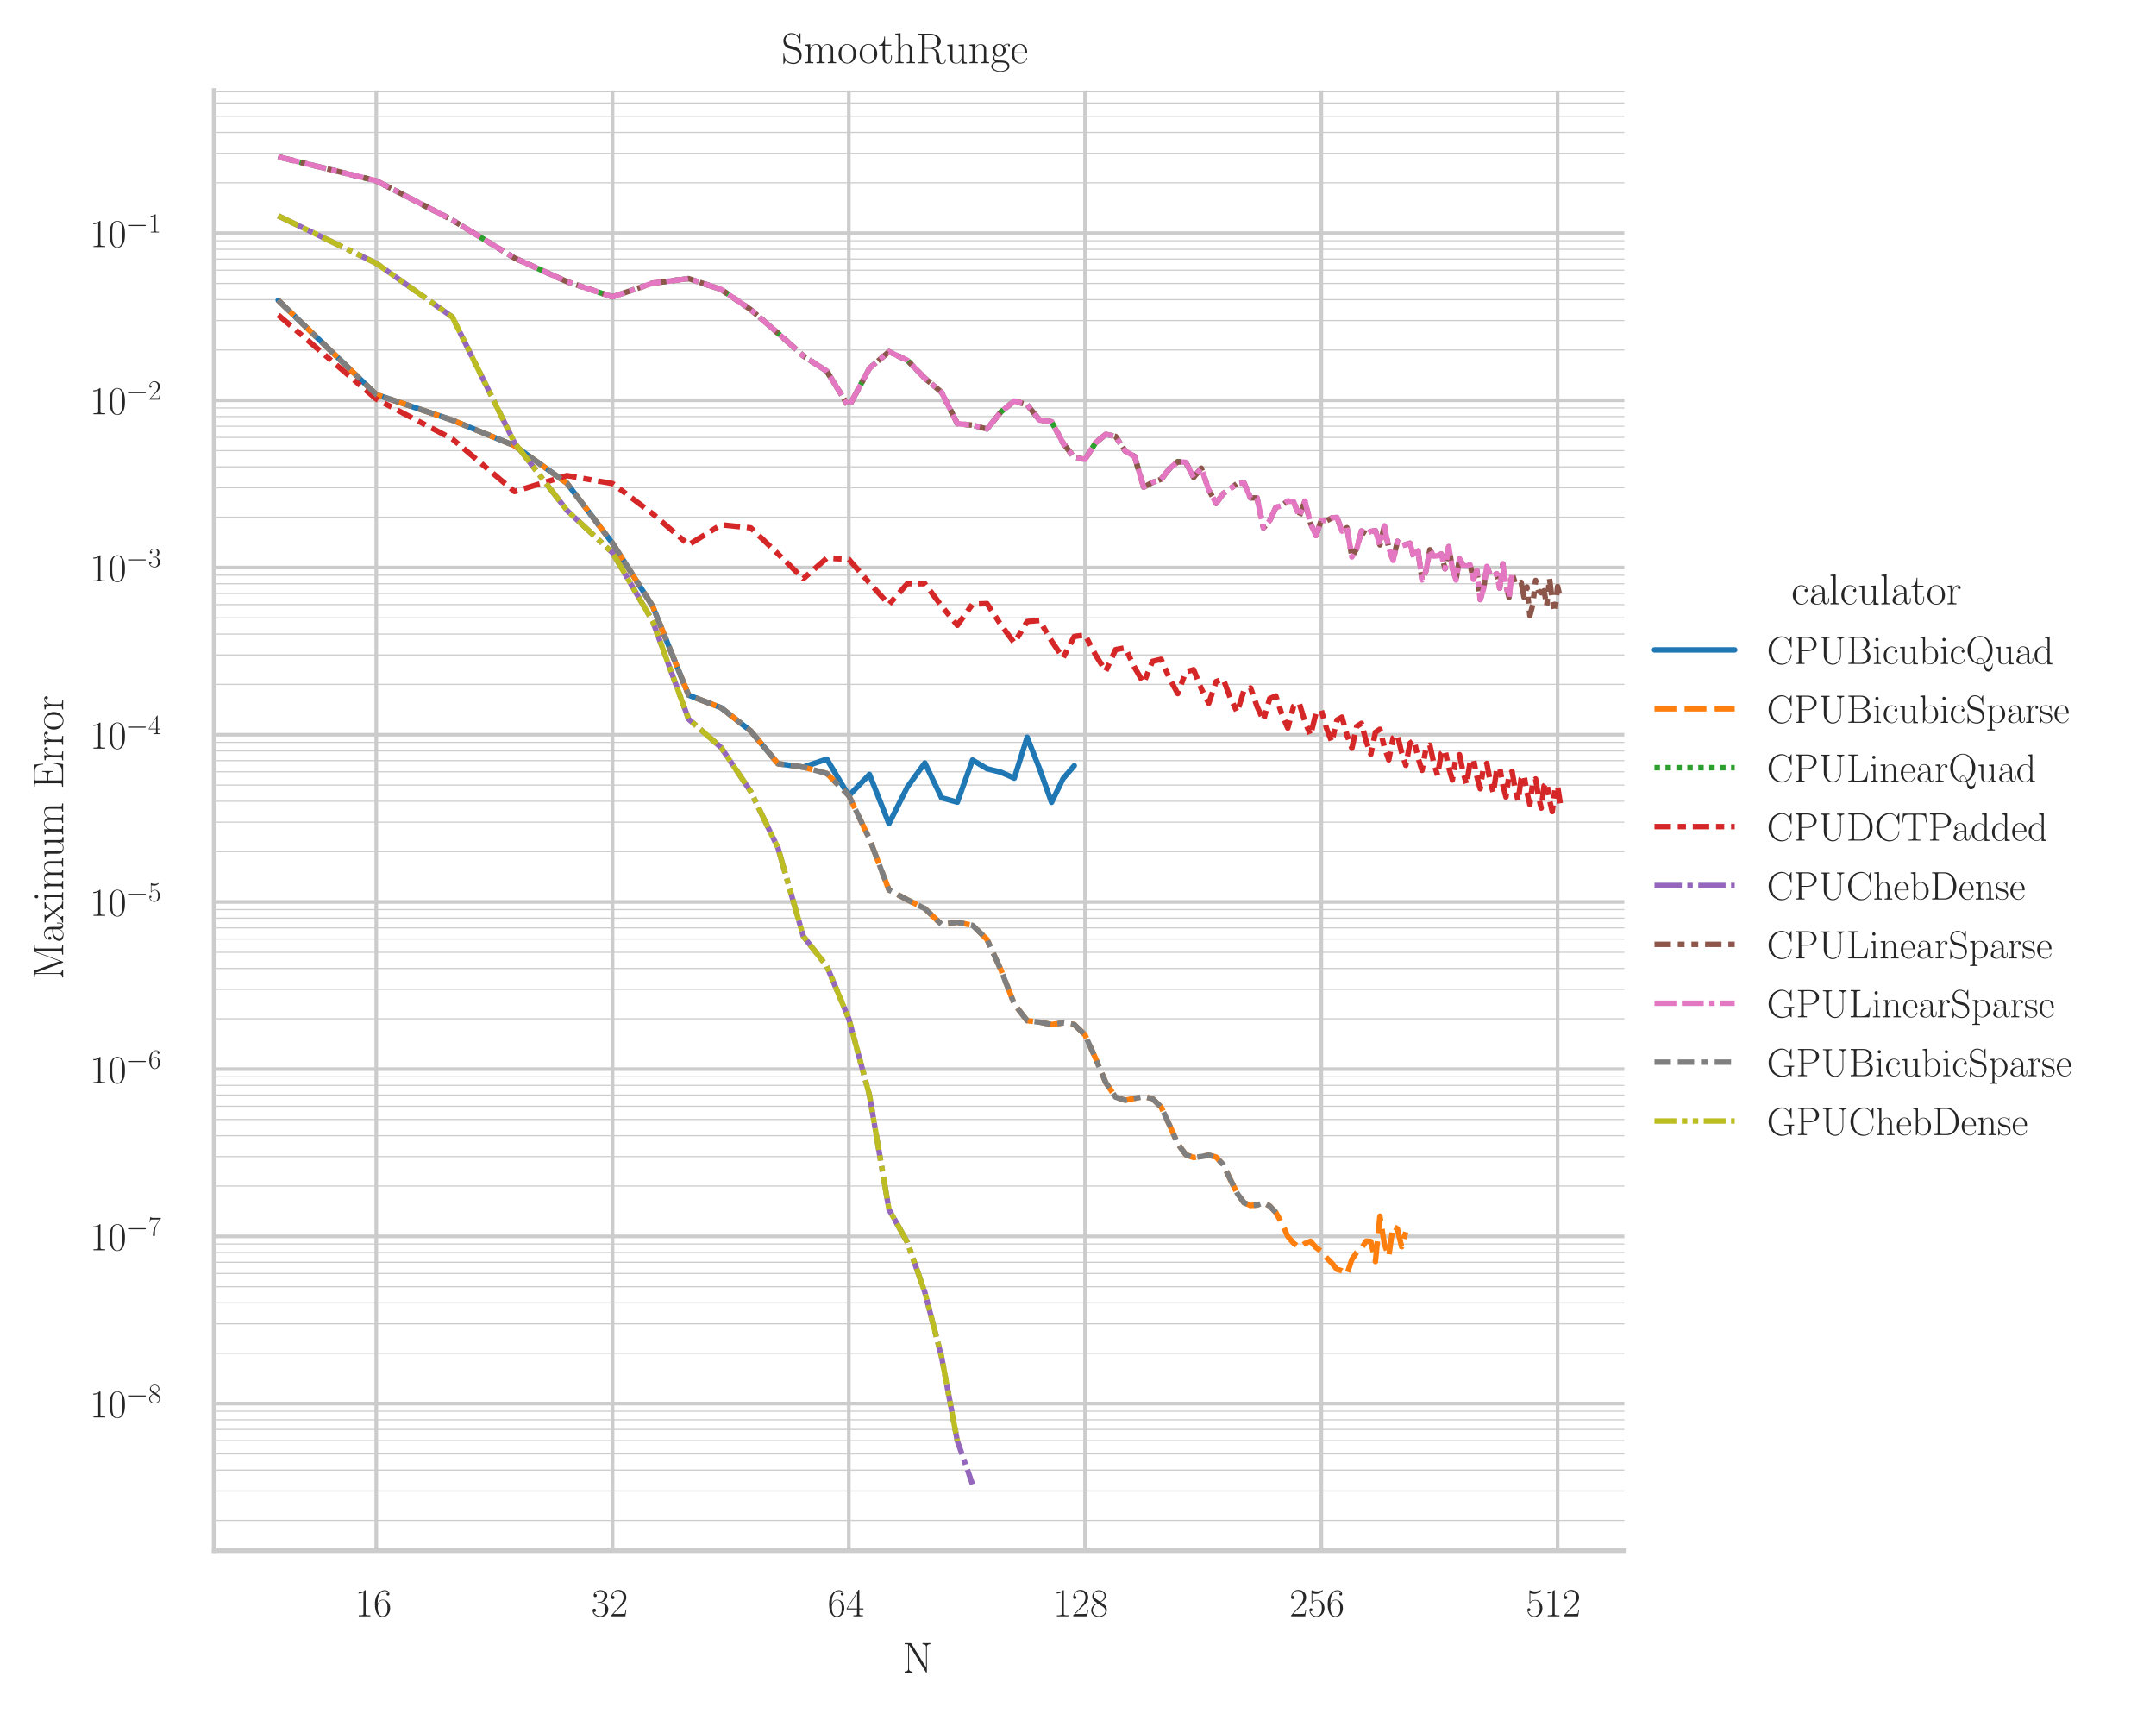 <?xml version="1.0" encoding="utf-8" standalone="no"?>
<!DOCTYPE svg PUBLIC "-//W3C//DTD SVG 1.1//EN"
  "http://www.w3.org/Graphics/SVG/1.1/DTD/svg11.dtd">
<!-- Created with matplotlib (https://matplotlib.org/) -->
<svg height="375.925pt" version="1.1" viewBox="0 0 473.018 375.925" width="473.018pt" xmlns="http://www.w3.org/2000/svg" xmlns:xlink="http://www.w3.org/1999/xlink">
 <defs>
  <style type="text/css">*{stroke-linecap:butt;stroke-linejoin:round;}</style>
 </defs>
 <g id="figure_1">
  <g id="patch_1">
   <path d="M 0 375.925 
L 473.018 375.925 
L 473.018 -0 
L 0 -0 
z
" style="fill:#ffffff;"/>
  </g>
  <g id="axes_1">
   <g id="patch_2">
    <path d="M 46.977 340.131 
L 356.376 340.131 
L 356.376 19.842 
L 46.977 19.842 
z
" style="fill:#ffffff;"/>
   </g>
   <g id="matplotlib.axis_1">
    <g id="xtick_1">
     <g id="line2d_1">
      <path clip-path="url(#p8be0796206)" d="M 82.554 340.131 
L 82.554 19.842 
" style="fill:none;stroke:#cccccc;stroke-linecap:round;stroke-width:0.8;"/>
     </g>
     <g id="text_1">
      <!-- $\mathdefault{16}$ -->
      <g style="fill:#262626;" transform="translate(77.896 354.519)scale(0.088 -0.088)">
       <defs>
        <path d="M 26.594 63.406 
C 26.594 65.5 26.5 65.5 25.094 65.5 
C 21.203 61.188 15.297 59.797 9.703 59.797 
C 9.406 59.797 8.906 59.797 8.797 59.5 
C 8.703 59.297 8.703 59.094 8.703 57 
C 11.797 57 17 57.594 21 59.984 
L 21 7.203 
C 21 3.688 20.797 2.5 12.203 2.5 
L 9.203 2.5 
L 9.203 0 
C 14 0 19 0 23.797 0 
C 28.594 0 33.594 0 38.406 0 
L 38.406 2.5 
L 35.406 2.5 
C 26.797 2.5 26.594 3.594 26.594 7.156 
z
" id="CMR17-49"/>
        <path d="M 10.594 34 
C 10.594 57.656 21.797 63 28.297 63 
C 30.406 63 35.5 62.641 37.5 59 
C 35.906 59 32.906 59 32.906 55.516 
C 32.906 52.828 35.094 51.922 36.5 51.922 
C 37.406 51.922 40.094 52.312 40.094 55.625 
C 40.094 61.781 35.094 65.297 28.203 65.297 
C 16.297 65.297 3.797 52.969 3.797 31 
C 3.797 3.953 15.094 -2 23.094 -2 
C 32.797 -2 42 6.672 42 20.047 
C 42 32.516 33.906 41.594 23.703 41.594 
C 17.594 41.594 13.094 37.609 10.594 30.625 
z
M 23.094 0.391 
C 10.797 0.391 10.797 18.75 10.797 22.438 
C 10.797 29.625 14.203 40 23.5 40 
C 25.203 40 30.094 40 33.406 33.125 
C 35.203 29.219 35.203 25.141 35.203 20.141 
C 35.203 14.75 35.203 10.781 33.094 6.781 
C 30.906 2.672 27.703 0.391 23.094 0.391 
z
" id="CMR17-54"/>
       </defs>
       <use transform="scale(0.996)" xlink:href="#CMR17-49"/>
       <use transform="translate(45.69 0)scale(0.996)" xlink:href="#CMR17-54"/>
      </g>
     </g>
    </g>
    <g id="xtick_2">
     <g id="line2d_2">
      <path clip-path="url(#p8be0796206)" d="M 134.389 340.131 
L 134.389 19.842 
" style="fill:none;stroke:#cccccc;stroke-linecap:round;stroke-width:0.8;"/>
     </g>
     <g id="text_2">
      <!-- $\mathdefault{32}$ -->
      <g style="fill:#262626;" transform="translate(129.731 354.519)scale(0.088 -0.088)">
       <defs>
        <path d="M 22.094 33.703 
C 31 33.703 34.906 25.969 34.906 17.031 
C 34.906 5 28.5 0.391 22.703 0.391 
C 17.406 0.391 8.797 3.031 6.094 10.828 
C 6.594 10.625 7.094 10.625 7.594 10.625 
C 10 10.625 11.797 12.219 11.797 14.812 
C 11.797 17.703 9.594 19 7.594 19 
C 5.906 19 3.297 18.203 3.297 14.469 
C 3.297 5.234 12.297 -2 22.906 -2 
C 34 -2 42.5 6.719 42.5 16.953 
C 42.5 26.672 34.5 33.703 25 34.797 
C 32.594 36.375 39.906 43.062 39.906 52.016 
C 39.906 59.688 32 65.297 23 65.297 
C 13.906 65.297 5.906 59.828 5.906 52.016 
C 5.906 48.594 8.5 48 9.797 48 
C 11.906 48 13.703 49.297 13.703 51.891 
C 13.703 54.469 11.906 55.766 9.797 55.766 
C 9.406 55.766 8.906 55.766 8.5 55.578 
C 11.406 61.859 19.297 63 22.797 63 
C 26.297 63 32.906 61.328 32.906 51.875 
C 32.906 49.109 32.5 44.188 29.094 39.844 
C 26.094 36 22.703 36 19.406 35.688 
C 18.906 35.688 16.594 35.453 16.203 35.453 
C 15.5 35.359 15.094 35.266 15.094 34.5 
C 15.094 33.797 15.203 33.703 17.203 33.703 
z
" id="CMR17-51"/>
        <path d="M 41.703 15.453 
L 39.906 15.453 
C 38.906 8.375 38.094 7.172 37.703 6.562 
C 37.203 5.766 30 5.766 28.594 5.766 
L 9.406 5.766 
C 13 9.672 20 16.75 28.5 24.953 
C 34.594 30.734 41.703 37.531 41.703 47.422 
C 41.703 59.219 32.297 66 21.797 66 
C 10.797 66 4.094 56.312 4.094 47.344 
C 4.094 43.438 7 42.938 8.203 42.938 
C 9.203 42.938 12.203 43.547 12.203 47.031 
C 12.203 50.109 9.594 51 8.203 51 
C 7.594 51 7 50.906 6.594 50.703 
C 8.5 59.219 14.297 63.406 20.406 63.406 
C 29.094 63.406 34.797 56.516 34.797 47.422 
C 34.797 38.734 29.703 31.25 24 24.75 
L 4.094 2.281 
L 4.094 0 
L 39.297 0 
z
" id="CMR17-50"/>
       </defs>
       <use transform="scale(0.996)" xlink:href="#CMR17-51"/>
       <use transform="translate(45.69 0)scale(0.996)" xlink:href="#CMR17-50"/>
      </g>
     </g>
    </g>
    <g id="xtick_3">
     <g id="line2d_3">
      <path clip-path="url(#p8be0796206)" d="M 186.224 340.131 
L 186.224 19.842 
" style="fill:none;stroke:#cccccc;stroke-linecap:round;stroke-width:0.8;"/>
     </g>
     <g id="text_3">
      <!-- $\mathdefault{64}$ -->
      <g style="fill:#262626;" transform="translate(181.567 354.519)scale(0.088 -0.088)">
       <defs>
        <path d="M 33.594 64.406 
C 33.594 66.5 33.5 66.5 31.703 66.5 
L 2 19.594 
L 2 17 
L 27.797 17 
L 27.797 7.141 
C 27.797 3.5 27.594 2.5 20.594 2.5 
L 18.703 2.5 
L 18.703 0 
C 21.906 0 27.297 0 30.703 0 
C 34.094 0 39.5 0 42.703 0 
L 42.703 2.5 
L 40.797 2.5 
C 33.797 2.5 33.594 3.5 33.594 7.141 
L 33.594 17 
L 43.797 17 
L 43.797 19.594 
L 33.594 19.594 
z
M 28.094 57.859 
L 28.094 19.594 
L 4 19.594 
z
" id="CMR17-52"/>
       </defs>
       <use transform="scale(0.996)" xlink:href="#CMR17-54"/>
       <use transform="translate(45.69 0)scale(0.996)" xlink:href="#CMR17-52"/>
      </g>
     </g>
    </g>
    <g id="xtick_4">
     <g id="line2d_4">
      <path clip-path="url(#p8be0796206)" d="M 238.059 340.131 
L 238.059 19.842 
" style="fill:none;stroke:#cccccc;stroke-linecap:round;stroke-width:0.8;"/>
     </g>
     <g id="text_4">
      <!-- $\mathdefault{128}$ -->
      <g style="fill:#262626;" transform="translate(231.073 354.519)scale(0.088 -0.088)">
       <defs>
        <path d="M 27.203 35.375 
C 33.5 38.547 39.906 43.328 39.906 50.984 
C 39.906 60.016 31.094 65.297 23 65.297 
C 13.906 65.297 5.906 58.734 5.906 49.688 
C 5.906 47.203 6.5 42.922 10.406 39.141 
C 11.406 38.156 15.594 35.172 18.297 33.281 
C 13.797 30.984 3.297 25.531 3.297 14.594 
C 3.297 4.359 13.094 -2 22.797 -2 
C 33.5 -2 42.5 5.656 42.5 15.781 
C 42.5 24.844 36.406 29.016 32.406 31.703 
z
M 14.094 44.094 
C 13.297 44.594 9.297 47.672 9.297 52.359 
C 9.297 58.422 15.594 63 22.797 63 
C 30.703 63 36.5 57.438 36.5 50.969 
C 36.5 41.703 26.094 36.422 25.594 36.422 
C 25.5 36.422 25.406 36.422 24.594 37.031 
z
M 32.5 23.734 
C 34 22.641 38.797 19.375 38.797 13.297 
C 38.797 5.953 31.406 0.391 23 0.391 
C 13.906 0.391 7 6.844 7 14.688 
C 7 22.547 13.094 29.094 20 32.188 
z
" id="CMR17-56"/>
       </defs>
       <use transform="scale(0.996)" xlink:href="#CMR17-49"/>
       <use transform="translate(45.69 0)scale(0.996)" xlink:href="#CMR17-50"/>
       <use transform="translate(91.381 0)scale(0.996)" xlink:href="#CMR17-56"/>
      </g>
     </g>
    </g>
    <g id="xtick_5">
     <g id="line2d_5">
      <path clip-path="url(#p8be0796206)" d="M 289.895 340.131 
L 289.895 19.842 
" style="fill:none;stroke:#cccccc;stroke-linecap:round;stroke-width:0.8;"/>
     </g>
     <g id="text_5">
      <!-- $\mathdefault{256}$ -->
      <g style="fill:#262626;" transform="translate(282.908 354.519)scale(0.088 -0.088)">
       <defs>
        <path d="M 11.406 57.688 
C 12.406 57.281 16.5 56 20.703 56 
C 30 56 35.094 61.109 38 64.062 
C 38 64.953 38 65.5 37.406 65.5 
C 37.297 65.5 37.094 65.5 36.297 65.047 
C 32.797 63.406 28.703 62.078 23.703 62.078 
C 20.703 62.078 16.203 62.484 11.297 64.672 
C 10.203 65.172 10 65.172 9.906 65.172 
C 9.406 65.172 9.297 65.062 9.297 63.078 
L 9.297 34.422 
C 9.297 32.641 9.297 32.141 10.297 32.141 
C 10.797 32.141 11 32.344 11.5 33.031 
C 14.703 37.516 19.094 39.406 24.094 39.406 
C 27.594 39.406 35.094 37.219 35.094 20.141 
C 35.094 16.953 35.094 11.172 32.094 6.578 
C 29.594 2.484 25.703 0.391 21.406 0.391 
C 14.797 0.391 8.094 5 6.297 12.719 
C 6.703 12.609 7.5 12.422 7.906 12.422 
C 9.203 12.422 11.703 13.125 11.703 16.219 
C 11.703 18.906 9.797 20 7.906 20 
C 5.594 20 4.094 18.594 4.094 15.797 
C 4.094 7.094 11 -2 21.594 -2 
C 31.906 -2 41.703 6.875 41.703 19.75 
C 41.703 31.719 33.906 41 24.203 41 
C 19.094 41 14.797 39.109 11.406 35.531 
z
" id="CMR17-53"/>
       </defs>
       <use transform="scale(0.996)" xlink:href="#CMR17-50"/>
       <use transform="translate(45.69 0)scale(0.996)" xlink:href="#CMR17-53"/>
       <use transform="translate(91.381 0)scale(0.996)" xlink:href="#CMR17-54"/>
      </g>
     </g>
    </g>
    <g id="xtick_6">
     <g id="line2d_6">
      <path clip-path="url(#p8be0796206)" d="M 341.73 340.131 
L 341.73 19.842 
" style="fill:none;stroke:#cccccc;stroke-linecap:round;stroke-width:0.8;"/>
     </g>
     <g id="text_6">
      <!-- $\mathdefault{512}$ -->
      <g style="fill:#262626;" transform="translate(334.744 354.519)scale(0.088 -0.088)">
       <use transform="scale(0.996)" xlink:href="#CMR17-53"/>
       <use transform="translate(45.69 0)scale(0.996)" xlink:href="#CMR17-49"/>
       <use transform="translate(91.381 0)scale(0.996)" xlink:href="#CMR17-50"/>
      </g>
     </g>
    </g>
    <g id="text_7">
     <!-- N -->
     <g style="fill:#262626;" transform="translate(197.991 366.866)scale(0.096 -0.096)">
      <defs>
       <path d="M 20.5 66.406 
C 19.797 67.5 19.703 67.5 17.797 67.5 
L 5.094 67.5 
L 5.094 65 
L 7 65 
C 11 65 12.797 64.516 13.094 64.406 
L 13.094 9.531 
C 13.094 7.047 13.094 2.391 5.094 2.391 
L 5.094 -0.203 
C 7.406 0 11.594 0 14.094 0 
C 16.594 0 20.797 0 23.094 -0.203 
L 23.094 2.391 
C 15.094 2.391 15.094 7.047 15.094 9.531 
L 15.094 63.016 
C 15.797 62.422 15.797 62.219 16.5 61.234 
L 53.594 1.188 
C 54.297 0 54.594 0 55.094 0 
C 56.094 0 56.094 0.297 56.094 2.172 
L 56.094 57.891 
C 56.094 60.359 56.094 65 64.094 65 
L 64.094 67.594 
C 61.797 67.5 57.594 67.5 55.094 67.5 
C 52.594 67.5 48.406 67.5 46.094 67.594 
L 46.094 65 
C 54.094 65 54.094 60.344 54.094 57.859 
L 54.094 11.922 
z
" id="CMR17-78"/>
      </defs>
      <use transform="scale(0.996)" xlink:href="#CMR17-78"/>
     </g>
    </g>
   </g>
   <g id="matplotlib.axis_2">
    <g id="ytick_1">
     <g id="line2d_7">
      <path clip-path="url(#p8be0796206)" d="M 46.977 307.865 
L 356.376 307.865 
" style="fill:none;stroke:#cccccc;stroke-linecap:round;stroke-width:0.8;"/>
     </g>
     <g id="text_8">
      <!-- $\mathdefault{10^{-8}}$ -->
      <g style="fill:#262626;" transform="translate(19.701 310.909)scale(0.088 -0.088)">
       <defs>
        <path d="M 42 31.641 
C 42 37.75 41.906 48.125 37.703 56.109 
C 34 63.109 28.094 65.594 22.906 65.594 
C 18.094 65.594 12 63.406 8.203 56.203 
C 4.203 48.719 3.797 39.438 3.797 31.641 
C 3.797 25.953 3.906 17.281 7 9.672 
C 11.297 -0.609 19 -2 22.906 -2 
C 27.5 -2 34.5 -0.109 38.594 9.375 
C 41.594 16.281 42 24.359 42 31.641 
z
M 22.906 -0.406 
C 16.5 -0.406 12.703 5.078 11.297 12.688 
C 10.203 18.562 10.203 27.156 10.203 32.75 
C 10.203 40.438 10.203 46.828 11.5 52.922 
C 13.406 61.391 19 64 22.906 64 
C 27 64 32.297 61.297 34.203 53.125 
C 35.5 47.438 35.594 40.734 35.594 32.75 
C 35.594 26.25 35.594 18.266 34.406 12.375 
C 32.297 1.484 26.406 -0.406 22.906 -0.406 
z
" id="CMR17-48"/>
        <path d="M 65.906 23 
C 67.594 23 69.406 23 69.406 25 
C 69.406 27 67.594 27 65.906 27 
L 11.797 27 
C 10.094 27 8.297 27 8.297 25 
C 8.297 23 10.094 23 11.797 23 
z
" id="CMSY10-0"/>
       </defs>
       <use transform="scale(0.996)" xlink:href="#CMR17-49"/>
       <use transform="translate(45.69 0)scale(0.996)" xlink:href="#CMR17-48"/>
       <use transform="translate(91.381 36.154)scale(0.697)" xlink:href="#CMSY10-0"/>
       <use transform="translate(145.622 36.154)scale(0.697)" xlink:href="#CMR17-56"/>
      </g>
     </g>
    </g>
    <g id="ytick_2">
     <g id="line2d_8">
      <path clip-path="url(#p8be0796206)" d="M 46.977 271.188 
L 356.376 271.188 
" style="fill:none;stroke:#cccccc;stroke-linecap:round;stroke-width:0.8;"/>
     </g>
     <g id="text_9">
      <!-- $\mathdefault{10^{-7}}$ -->
      <g style="fill:#262626;" transform="translate(19.701 274.233)scale(0.088 -0.088)">
       <defs>
        <path d="M 45.094 61.578 
L 45.094 63.766 
L 21.594 63.766 
C 9.906 63.766 9.703 65.078 9.297 67 
L 7.5 67 
L 4.594 48.344 
L 6.406 48.344 
C 6.703 50.234 7.406 55.312 8.594 57.203 
C 9.203 58 16.594 58 18.297 58 
L 40.297 58 
L 29.203 41.578 
C 21.797 30.531 16.703 15.609 16.703 2.578 
C 16.703 1.391 16.703 -2 20.297 -2 
C 23.906 -2 23.906 1.391 23.906 2.672 
L 23.906 7.266 
C 23.906 23.562 26.703 34.312 31.297 41.188 
z
" id="CMR17-55"/>
       </defs>
       <use transform="scale(0.996)" xlink:href="#CMR17-49"/>
       <use transform="translate(45.69 0)scale(0.996)" xlink:href="#CMR17-48"/>
       <use transform="translate(91.381 36.154)scale(0.697)" xlink:href="#CMSY10-0"/>
       <use transform="translate(145.622 36.154)scale(0.697)" xlink:href="#CMR17-55"/>
      </g>
     </g>
    </g>
    <g id="ytick_3">
     <g id="line2d_9">
      <path clip-path="url(#p8be0796206)" d="M 46.977 234.512 
L 356.376 234.512 
" style="fill:none;stroke:#cccccc;stroke-linecap:round;stroke-width:0.8;"/>
     </g>
     <g id="text_10">
      <!-- $\mathdefault{10^{-6}}$ -->
      <g style="fill:#262626;" transform="translate(19.701 237.556)scale(0.088 -0.088)">
       <use transform="scale(0.996)" xlink:href="#CMR17-49"/>
       <use transform="translate(45.69 0)scale(0.996)" xlink:href="#CMR17-48"/>
       <use transform="translate(91.381 36.154)scale(0.697)" xlink:href="#CMSY10-0"/>
       <use transform="translate(145.622 36.154)scale(0.697)" xlink:href="#CMR17-54"/>
      </g>
     </g>
    </g>
    <g id="ytick_4">
     <g id="line2d_10">
      <path clip-path="url(#p8be0796206)" d="M 46.977 197.836 
L 356.376 197.836 
" style="fill:none;stroke:#cccccc;stroke-linecap:round;stroke-width:0.8;"/>
     </g>
     <g id="text_11">
      <!-- $\mathdefault{10^{-5}}$ -->
      <g style="fill:#262626;" transform="translate(19.701 200.88)scale(0.088 -0.088)">
       <use transform="scale(0.996)" xlink:href="#CMR17-49"/>
       <use transform="translate(45.69 0)scale(0.996)" xlink:href="#CMR17-48"/>
       <use transform="translate(91.381 36.154)scale(0.697)" xlink:href="#CMSY10-0"/>
       <use transform="translate(145.622 36.154)scale(0.697)" xlink:href="#CMR17-53"/>
      </g>
     </g>
    </g>
    <g id="ytick_5">
     <g id="line2d_11">
      <path clip-path="url(#p8be0796206)" d="M 46.977 161.16 
L 356.376 161.16 
" style="fill:none;stroke:#cccccc;stroke-linecap:round;stroke-width:0.8;"/>
     </g>
     <g id="text_12">
      <!-- $\mathdefault{10^{-4}}$ -->
      <g style="fill:#262626;" transform="translate(19.701 164.204)scale(0.088 -0.088)">
       <use transform="scale(0.996)" xlink:href="#CMR17-49"/>
       <use transform="translate(45.69 0)scale(0.996)" xlink:href="#CMR17-48"/>
       <use transform="translate(91.381 36.154)scale(0.697)" xlink:href="#CMSY10-0"/>
       <use transform="translate(145.622 36.154)scale(0.697)" xlink:href="#CMR17-52"/>
      </g>
     </g>
    </g>
    <g id="ytick_6">
     <g id="line2d_12">
      <path clip-path="url(#p8be0796206)" d="M 46.977 124.483 
L 356.376 124.483 
" style="fill:none;stroke:#cccccc;stroke-linecap:round;stroke-width:0.8;"/>
     </g>
     <g id="text_13">
      <!-- $\mathdefault{10^{-3}}$ -->
      <g style="fill:#262626;" transform="translate(19.701 127.527)scale(0.088 -0.088)">
       <use transform="scale(0.996)" xlink:href="#CMR17-49"/>
       <use transform="translate(45.69 0)scale(0.996)" xlink:href="#CMR17-48"/>
       <use transform="translate(91.381 36.154)scale(0.697)" xlink:href="#CMSY10-0"/>
       <use transform="translate(145.622 36.154)scale(0.697)" xlink:href="#CMR17-51"/>
      </g>
     </g>
    </g>
    <g id="ytick_7">
     <g id="line2d_13">
      <path clip-path="url(#p8be0796206)" d="M 46.977 87.807 
L 356.376 87.807 
" style="fill:none;stroke:#cccccc;stroke-linecap:round;stroke-width:0.8;"/>
     </g>
     <g id="text_14">
      <!-- $\mathdefault{10^{-2}}$ -->
      <g style="fill:#262626;" transform="translate(19.701 90.851)scale(0.088 -0.088)">
       <use transform="scale(0.996)" xlink:href="#CMR17-49"/>
       <use transform="translate(45.69 0)scale(0.996)" xlink:href="#CMR17-48"/>
       <use transform="translate(91.381 36.154)scale(0.697)" xlink:href="#CMSY10-0"/>
       <use transform="translate(145.622 36.154)scale(0.697)" xlink:href="#CMR17-50"/>
      </g>
     </g>
    </g>
    <g id="ytick_8">
     <g id="line2d_14">
      <path clip-path="url(#p8be0796206)" d="M 46.977 51.131 
L 356.376 51.131 
" style="fill:none;stroke:#cccccc;stroke-linecap:round;stroke-width:0.8;"/>
     </g>
     <g id="text_15">
      <!-- $\mathdefault{10^{-1}}$ -->
      <g style="fill:#262626;" transform="translate(19.701 54.175)scale(0.088 -0.088)">
       <use transform="scale(0.996)" xlink:href="#CMR17-49"/>
       <use transform="translate(45.69 0)scale(0.996)" xlink:href="#CMR17-48"/>
       <use transform="translate(91.381 36.154)scale(0.697)" xlink:href="#CMSY10-0"/>
       <use transform="translate(145.622 36.154)scale(0.697)" xlink:href="#CMR17-49"/>
      </g>
     </g>
    </g>
    <g id="ytick_9">
     <g id="line2d_15">
      <path clip-path="url(#p8be0796206)" d="M 46.977 333.5 
L 356.376 333.5 
" style="fill:none;stroke:#cccccc;stroke-linecap:round;stroke-width:0.25;"/>
     </g>
    </g>
    <g id="ytick_10">
     <g id="line2d_16">
      <path clip-path="url(#p8be0796206)" d="M 46.977 327.042 
L 356.376 327.042 
" style="fill:none;stroke:#cccccc;stroke-linecap:round;stroke-width:0.25;"/>
     </g>
    </g>
    <g id="ytick_11">
     <g id="line2d_17">
      <path clip-path="url(#p8be0796206)" d="M 46.977 322.46 
L 356.376 322.46 
" style="fill:none;stroke:#cccccc;stroke-linecap:round;stroke-width:0.25;"/>
     </g>
    </g>
    <g id="ytick_12">
     <g id="line2d_18">
      <path clip-path="url(#p8be0796206)" d="M 46.977 318.905 
L 356.376 318.905 
" style="fill:none;stroke:#cccccc;stroke-linecap:round;stroke-width:0.25;"/>
     </g>
    </g>
    <g id="ytick_13">
     <g id="line2d_19">
      <path clip-path="url(#p8be0796206)" d="M 46.977 316.001 
L 356.376 316.001 
" style="fill:none;stroke:#cccccc;stroke-linecap:round;stroke-width:0.25;"/>
     </g>
    </g>
    <g id="ytick_14">
     <g id="line2d_20">
      <path clip-path="url(#p8be0796206)" d="M 46.977 313.546 
L 356.376 313.546 
" style="fill:none;stroke:#cccccc;stroke-linecap:round;stroke-width:0.25;"/>
     </g>
    </g>
    <g id="ytick_15">
     <g id="line2d_21">
      <path clip-path="url(#p8be0796206)" d="M 46.977 311.419 
L 356.376 311.419 
" style="fill:none;stroke:#cccccc;stroke-linecap:round;stroke-width:0.25;"/>
     </g>
    </g>
    <g id="ytick_16">
     <g id="line2d_22">
      <path clip-path="url(#p8be0796206)" d="M 46.977 309.543 
L 356.376 309.543 
" style="fill:none;stroke:#cccccc;stroke-linecap:round;stroke-width:0.25;"/>
     </g>
    </g>
    <g id="ytick_17">
     <g id="line2d_23">
      <path clip-path="url(#p8be0796206)" d="M 46.977 296.824 
L 356.376 296.824 
" style="fill:none;stroke:#cccccc;stroke-linecap:round;stroke-width:0.25;"/>
     </g>
    </g>
    <g id="ytick_18">
     <g id="line2d_24">
      <path clip-path="url(#p8be0796206)" d="M 46.977 290.366 
L 356.376 290.366 
" style="fill:none;stroke:#cccccc;stroke-linecap:round;stroke-width:0.25;"/>
     </g>
    </g>
    <g id="ytick_19">
     <g id="line2d_25">
      <path clip-path="url(#p8be0796206)" d="M 46.977 285.783 
L 356.376 285.783 
" style="fill:none;stroke:#cccccc;stroke-linecap:round;stroke-width:0.25;"/>
     </g>
    </g>
    <g id="ytick_20">
     <g id="line2d_26">
      <path clip-path="url(#p8be0796206)" d="M 46.977 282.229 
L 356.376 282.229 
" style="fill:none;stroke:#cccccc;stroke-linecap:round;stroke-width:0.25;"/>
     </g>
    </g>
    <g id="ytick_21">
     <g id="line2d_27">
      <path clip-path="url(#p8be0796206)" d="M 46.977 279.325 
L 356.376 279.325 
" style="fill:none;stroke:#cccccc;stroke-linecap:round;stroke-width:0.25;"/>
     </g>
    </g>
    <g id="ytick_22">
     <g id="line2d_28">
      <path clip-path="url(#p8be0796206)" d="M 46.977 276.87 
L 356.376 276.87 
" style="fill:none;stroke:#cccccc;stroke-linecap:round;stroke-width:0.25;"/>
     </g>
    </g>
    <g id="ytick_23">
     <g id="line2d_29">
      <path clip-path="url(#p8be0796206)" d="M 46.977 274.743 
L 356.376 274.743 
" style="fill:none;stroke:#cccccc;stroke-linecap:round;stroke-width:0.25;"/>
     </g>
    </g>
    <g id="ytick_24">
     <g id="line2d_30">
      <path clip-path="url(#p8be0796206)" d="M 46.977 272.867 
L 356.376 272.867 
" style="fill:none;stroke:#cccccc;stroke-linecap:round;stroke-width:0.25;"/>
     </g>
    </g>
    <g id="ytick_25">
     <g id="line2d_31">
      <path clip-path="url(#p8be0796206)" d="M 46.977 260.148 
L 356.376 260.148 
" style="fill:none;stroke:#cccccc;stroke-linecap:round;stroke-width:0.25;"/>
     </g>
    </g>
    <g id="ytick_26">
     <g id="line2d_32">
      <path clip-path="url(#p8be0796206)" d="M 46.977 253.689 
L 356.376 253.689 
" style="fill:none;stroke:#cccccc;stroke-linecap:round;stroke-width:0.25;"/>
     </g>
    </g>
    <g id="ytick_27">
     <g id="line2d_33">
      <path clip-path="url(#p8be0796206)" d="M 46.977 249.107 
L 356.376 249.107 
" style="fill:none;stroke:#cccccc;stroke-linecap:round;stroke-width:0.25;"/>
     </g>
    </g>
    <g id="ytick_28">
     <g id="line2d_34">
      <path clip-path="url(#p8be0796206)" d="M 46.977 245.553 
L 356.376 245.553 
" style="fill:none;stroke:#cccccc;stroke-linecap:round;stroke-width:0.25;"/>
     </g>
    </g>
    <g id="ytick_29">
     <g id="line2d_35">
      <path clip-path="url(#p8be0796206)" d="M 46.977 242.649 
L 356.376 242.649 
" style="fill:none;stroke:#cccccc;stroke-linecap:round;stroke-width:0.25;"/>
     </g>
    </g>
    <g id="ytick_30">
     <g id="line2d_36">
      <path clip-path="url(#p8be0796206)" d="M 46.977 240.193 
L 356.376 240.193 
" style="fill:none;stroke:#cccccc;stroke-linecap:round;stroke-width:0.25;"/>
     </g>
    </g>
    <g id="ytick_31">
     <g id="line2d_37">
      <path clip-path="url(#p8be0796206)" d="M 46.977 238.066 
L 356.376 238.066 
" style="fill:none;stroke:#cccccc;stroke-linecap:round;stroke-width:0.25;"/>
     </g>
    </g>
    <g id="ytick_32">
     <g id="line2d_38">
      <path clip-path="url(#p8be0796206)" d="M 46.977 236.19 
L 356.376 236.19 
" style="fill:none;stroke:#cccccc;stroke-linecap:round;stroke-width:0.25;"/>
     </g>
    </g>
    <g id="ytick_33">
     <g id="line2d_39">
      <path clip-path="url(#p8be0796206)" d="M 46.977 223.471 
L 356.376 223.471 
" style="fill:none;stroke:#cccccc;stroke-linecap:round;stroke-width:0.25;"/>
     </g>
    </g>
    <g id="ytick_34">
     <g id="line2d_40">
      <path clip-path="url(#p8be0796206)" d="M 46.977 217.013 
L 356.376 217.013 
" style="fill:none;stroke:#cccccc;stroke-linecap:round;stroke-width:0.25;"/>
     </g>
    </g>
    <g id="ytick_35">
     <g id="line2d_41">
      <path clip-path="url(#p8be0796206)" d="M 46.977 212.431 
L 356.376 212.431 
" style="fill:none;stroke:#cccccc;stroke-linecap:round;stroke-width:0.25;"/>
     </g>
    </g>
    <g id="ytick_36">
     <g id="line2d_42">
      <path clip-path="url(#p8be0796206)" d="M 46.977 208.877 
L 356.376 208.877 
" style="fill:none;stroke:#cccccc;stroke-linecap:round;stroke-width:0.25;"/>
     </g>
    </g>
    <g id="ytick_37">
     <g id="line2d_43">
      <path clip-path="url(#p8be0796206)" d="M 46.977 205.972 
L 356.376 205.972 
" style="fill:none;stroke:#cccccc;stroke-linecap:round;stroke-width:0.25;"/>
     </g>
    </g>
    <g id="ytick_38">
     <g id="line2d_44">
      <path clip-path="url(#p8be0796206)" d="M 46.977 203.517 
L 356.376 203.517 
" style="fill:none;stroke:#cccccc;stroke-linecap:round;stroke-width:0.25;"/>
     </g>
    </g>
    <g id="ytick_39">
     <g id="line2d_45">
      <path clip-path="url(#p8be0796206)" d="M 46.977 201.39 
L 356.376 201.39 
" style="fill:none;stroke:#cccccc;stroke-linecap:round;stroke-width:0.25;"/>
     </g>
    </g>
    <g id="ytick_40">
     <g id="line2d_46">
      <path clip-path="url(#p8be0796206)" d="M 46.977 199.514 
L 356.376 199.514 
" style="fill:none;stroke:#cccccc;stroke-linecap:round;stroke-width:0.25;"/>
     </g>
    </g>
    <g id="ytick_41">
     <g id="line2d_47">
      <path clip-path="url(#p8be0796206)" d="M 46.977 186.795 
L 356.376 186.795 
" style="fill:none;stroke:#cccccc;stroke-linecap:round;stroke-width:0.25;"/>
     </g>
    </g>
    <g id="ytick_42">
     <g id="line2d_48">
      <path clip-path="url(#p8be0796206)" d="M 46.977 180.337 
L 356.376 180.337 
" style="fill:none;stroke:#cccccc;stroke-linecap:round;stroke-width:0.25;"/>
     </g>
    </g>
    <g id="ytick_43">
     <g id="line2d_49">
      <path clip-path="url(#p8be0796206)" d="M 46.977 175.755 
L 356.376 175.755 
" style="fill:none;stroke:#cccccc;stroke-linecap:round;stroke-width:0.25;"/>
     </g>
    </g>
    <g id="ytick_44">
     <g id="line2d_50">
      <path clip-path="url(#p8be0796206)" d="M 46.977 172.2 
L 356.376 172.2 
" style="fill:none;stroke:#cccccc;stroke-linecap:round;stroke-width:0.25;"/>
     </g>
    </g>
    <g id="ytick_45">
     <g id="line2d_51">
      <path clip-path="url(#p8be0796206)" d="M 46.977 169.296 
L 356.376 169.296 
" style="fill:none;stroke:#cccccc;stroke-linecap:round;stroke-width:0.25;"/>
     </g>
    </g>
    <g id="ytick_46">
     <g id="line2d_52">
      <path clip-path="url(#p8be0796206)" d="M 46.977 166.841 
L 356.376 166.841 
" style="fill:none;stroke:#cccccc;stroke-linecap:round;stroke-width:0.25;"/>
     </g>
    </g>
    <g id="ytick_47">
     <g id="line2d_53">
      <path clip-path="url(#p8be0796206)" d="M 46.977 164.714 
L 356.376 164.714 
" style="fill:none;stroke:#cccccc;stroke-linecap:round;stroke-width:0.25;"/>
     </g>
    </g>
    <g id="ytick_48">
     <g id="line2d_54">
      <path clip-path="url(#p8be0796206)" d="M 46.977 162.838 
L 356.376 162.838 
" style="fill:none;stroke:#cccccc;stroke-linecap:round;stroke-width:0.25;"/>
     </g>
    </g>
    <g id="ytick_49">
     <g id="line2d_55">
      <path clip-path="url(#p8be0796206)" d="M 46.977 150.119 
L 356.376 150.119 
" style="fill:none;stroke:#cccccc;stroke-linecap:round;stroke-width:0.25;"/>
     </g>
    </g>
    <g id="ytick_50">
     <g id="line2d_56">
      <path clip-path="url(#p8be0796206)" d="M 46.977 143.661 
L 356.376 143.661 
" style="fill:none;stroke:#cccccc;stroke-linecap:round;stroke-width:0.25;"/>
     </g>
    </g>
    <g id="ytick_51">
     <g id="line2d_57">
      <path clip-path="url(#p8be0796206)" d="M 46.977 139.078 
L 356.376 139.078 
" style="fill:none;stroke:#cccccc;stroke-linecap:round;stroke-width:0.25;"/>
     </g>
    </g>
    <g id="ytick_52">
     <g id="line2d_58">
      <path clip-path="url(#p8be0796206)" d="M 46.977 135.524 
L 356.376 135.524 
" style="fill:none;stroke:#cccccc;stroke-linecap:round;stroke-width:0.25;"/>
     </g>
    </g>
    <g id="ytick_53">
     <g id="line2d_59">
      <path clip-path="url(#p8be0796206)" d="M 46.977 132.62 
L 356.376 132.62 
" style="fill:none;stroke:#cccccc;stroke-linecap:round;stroke-width:0.25;"/>
     </g>
    </g>
    <g id="ytick_54">
     <g id="line2d_60">
      <path clip-path="url(#p8be0796206)" d="M 46.977 130.165 
L 356.376 130.165 
" style="fill:none;stroke:#cccccc;stroke-linecap:round;stroke-width:0.25;"/>
     </g>
    </g>
    <g id="ytick_55">
     <g id="line2d_61">
      <path clip-path="url(#p8be0796206)" d="M 46.977 128.038 
L 356.376 128.038 
" style="fill:none;stroke:#cccccc;stroke-linecap:round;stroke-width:0.25;"/>
     </g>
    </g>
    <g id="ytick_56">
     <g id="line2d_62">
      <path clip-path="url(#p8be0796206)" d="M 46.977 126.162 
L 356.376 126.162 
" style="fill:none;stroke:#cccccc;stroke-linecap:round;stroke-width:0.25;"/>
     </g>
    </g>
    <g id="ytick_57">
     <g id="line2d_63">
      <path clip-path="url(#p8be0796206)" d="M 46.977 113.443 
L 356.376 113.443 
" style="fill:none;stroke:#cccccc;stroke-linecap:round;stroke-width:0.25;"/>
     </g>
    </g>
    <g id="ytick_58">
     <g id="line2d_64">
      <path clip-path="url(#p8be0796206)" d="M 46.977 106.984 
L 356.376 106.984 
" style="fill:none;stroke:#cccccc;stroke-linecap:round;stroke-width:0.25;"/>
     </g>
    </g>
    <g id="ytick_59">
     <g id="line2d_65">
      <path clip-path="url(#p8be0796206)" d="M 46.977 102.402 
L 356.376 102.402 
" style="fill:none;stroke:#cccccc;stroke-linecap:round;stroke-width:0.25;"/>
     </g>
    </g>
    <g id="ytick_60">
     <g id="line2d_66">
      <path clip-path="url(#p8be0796206)" d="M 46.977 98.848 
L 356.376 98.848 
" style="fill:none;stroke:#cccccc;stroke-linecap:round;stroke-width:0.25;"/>
     </g>
    </g>
    <g id="ytick_61">
     <g id="line2d_67">
      <path clip-path="url(#p8be0796206)" d="M 46.977 95.944 
L 356.376 95.944 
" style="fill:none;stroke:#cccccc;stroke-linecap:round;stroke-width:0.25;"/>
     </g>
    </g>
    <g id="ytick_62">
     <g id="line2d_68">
      <path clip-path="url(#p8be0796206)" d="M 46.977 93.488 
L 356.376 93.488 
" style="fill:none;stroke:#cccccc;stroke-linecap:round;stroke-width:0.25;"/>
     </g>
    </g>
    <g id="ytick_63">
     <g id="line2d_69">
      <path clip-path="url(#p8be0796206)" d="M 46.977 91.361 
L 356.376 91.361 
" style="fill:none;stroke:#cccccc;stroke-linecap:round;stroke-width:0.25;"/>
     </g>
    </g>
    <g id="ytick_64">
     <g id="line2d_70">
      <path clip-path="url(#p8be0796206)" d="M 46.977 89.485 
L 356.376 89.485 
" style="fill:none;stroke:#cccccc;stroke-linecap:round;stroke-width:0.25;"/>
     </g>
    </g>
    <g id="ytick_65">
     <g id="line2d_71">
      <path clip-path="url(#p8be0796206)" d="M 46.977 76.766 
L 356.376 76.766 
" style="fill:none;stroke:#cccccc;stroke-linecap:round;stroke-width:0.25;"/>
     </g>
    </g>
    <g id="ytick_66">
     <g id="line2d_72">
      <path clip-path="url(#p8be0796206)" d="M 46.977 70.308 
L 356.376 70.308 
" style="fill:none;stroke:#cccccc;stroke-linecap:round;stroke-width:0.25;"/>
     </g>
    </g>
    <g id="ytick_67">
     <g id="line2d_73">
      <path clip-path="url(#p8be0796206)" d="M 46.977 65.726 
L 356.376 65.726 
" style="fill:none;stroke:#cccccc;stroke-linecap:round;stroke-width:0.25;"/>
     </g>
    </g>
    <g id="ytick_68">
     <g id="line2d_74">
      <path clip-path="url(#p8be0796206)" d="M 46.977 62.171 
L 356.376 62.171 
" style="fill:none;stroke:#cccccc;stroke-linecap:round;stroke-width:0.25;"/>
     </g>
    </g>
    <g id="ytick_69">
     <g id="line2d_75">
      <path clip-path="url(#p8be0796206)" d="M 46.977 59.267 
L 356.376 59.267 
" style="fill:none;stroke:#cccccc;stroke-linecap:round;stroke-width:0.25;"/>
     </g>
    </g>
    <g id="ytick_70">
     <g id="line2d_76">
      <path clip-path="url(#p8be0796206)" d="M 46.977 56.812 
L 356.376 56.812 
" style="fill:none;stroke:#cccccc;stroke-linecap:round;stroke-width:0.25;"/>
     </g>
    </g>
    <g id="ytick_71">
     <g id="line2d_77">
      <path clip-path="url(#p8be0796206)" d="M 46.977 54.685 
L 356.376 54.685 
" style="fill:none;stroke:#cccccc;stroke-linecap:round;stroke-width:0.25;"/>
     </g>
    </g>
    <g id="ytick_72">
     <g id="line2d_78">
      <path clip-path="url(#p8be0796206)" d="M 46.977 52.809 
L 356.376 52.809 
" style="fill:none;stroke:#cccccc;stroke-linecap:round;stroke-width:0.25;"/>
     </g>
    </g>
    <g id="ytick_73">
     <g id="line2d_79">
      <path clip-path="url(#p8be0796206)" d="M 46.977 40.09 
L 356.376 40.09 
" style="fill:none;stroke:#cccccc;stroke-linecap:round;stroke-width:0.25;"/>
     </g>
    </g>
    <g id="ytick_74">
     <g id="line2d_80">
      <path clip-path="url(#p8be0796206)" d="M 46.977 33.632 
L 356.376 33.632 
" style="fill:none;stroke:#cccccc;stroke-linecap:round;stroke-width:0.25;"/>
     </g>
    </g>
    <g id="ytick_75">
     <g id="line2d_81">
      <path clip-path="url(#p8be0796206)" d="M 46.977 29.049 
L 356.376 29.049 
" style="fill:none;stroke:#cccccc;stroke-linecap:round;stroke-width:0.25;"/>
     </g>
    </g>
    <g id="ytick_76">
     <g id="line2d_82">
      <path clip-path="url(#p8be0796206)" d="M 46.977 25.495 
L 356.376 25.495 
" style="fill:none;stroke:#cccccc;stroke-linecap:round;stroke-width:0.25;"/>
     </g>
    </g>
    <g id="ytick_77">
     <g id="line2d_83">
      <path clip-path="url(#p8be0796206)" d="M 46.977 22.591 
L 356.376 22.591 
" style="fill:none;stroke:#cccccc;stroke-linecap:round;stroke-width:0.25;"/>
     </g>
    </g>
    <g id="ytick_78">
     <g id="line2d_84">
      <path clip-path="url(#p8be0796206)" d="M 46.977 20.136 
L 356.376 20.136 
" style="fill:none;stroke:#cccccc;stroke-linecap:round;stroke-width:0.25;"/>
     </g>
    </g>
    <g id="text_16">
     <!-- Maximum Error -->
     <g style="fill:#262626;" transform="translate(13.842 214.9)rotate(-90)scale(0.096 -0.096)">
      <defs>
       <path d="M 20.906 66 
C 20.297 67.5 20.203 67.5 18.094 67.5 
L 5.297 67.5 
L 5.297 65 
C 12.203 65 13.297 65 13.297 60.547 
L 13.297 9.531 
C 13.297 7.047 13.297 2.391 5.297 2.391 
L 5.297 -0.203 
C 7.594 0 11.797 0 14.297 0 
C 16.797 0 21 0 23.297 -0.203 
L 23.297 2.391 
C 15.297 2.391 15.297 7.047 15.297 9.531 
L 15.297 64.609 
L 15.406 64.609 
L 38.906 1.391 
C 39.297 0.391 39.5 -0.203 40.297 -0.203 
C 41.094 -0.203 41.297 0.391 41.703 1.391 
L 65.406 65.094 
L 65.5 65.094 
L 65.5 6.844 
C 65.5 2.391 64.406 2.391 57.5 2.391 
L 57.5 -0.203 
C 60.203 0 65.594 0 68.5 0 
C 71.406 0 76.906 0 79.594 -0.203 
L 79.594 2.391 
C 72.703 2.391 71.594 2.391 71.594 6.844 
L 71.594 60.547 
C 71.594 65 72.703 65 79.594 65 
L 79.594 67.5 
L 66.906 67.5 
C 64.797 67.5 64.703 67.406 64.094 65.906 
L 42.5 7.844 
z
" id="CMR17-77"/>
       <path d="M 36 25.828 
C 36 32.375 36 35.844 31.797 39.734 
C 28.094 43 23.797 44 20.406 44 
C 12.5 44 6.797 37.609 6.797 30.797 
C 6.797 27 9.797 27 10.406 27 
C 11.703 27 14 27.781 14 30.531 
C 14 33 12.094 34.078 10.406 34.078 
C 10 34.078 9.5 33.969 9.203 33.875 
C 11.297 40.5 16.703 42.406 20.203 42.406 
C 25.203 42.406 30.703 37.953 30.703 29.453 
L 30.703 25 
C 24.797 25 17.703 24.203 12.094 21.203 
C 5.797 17.703 4 12.703 4 8.906 
C 4 1.203 13 -1 18.297 -1 
C 23.797 -1 28.906 2.172 31.094 7.984 
C 31.297 3.641 34.094 -0.281 38.5 -0.281 
C 40.594 -0.281 45.906 1.094 45.906 8.859 
L 45.906 14.375 
L 44.094 14.375 
L 44.094 8.781 
C 44.094 2.781 41.406 2 40.094 2 
C 36 2 36 7.156 36 11.531 
z
M 30.703 13.594 
C 30.703 4.953 24.5 0.594 19 0.594 
C 14 0.594 10.094 4.297 10.094 8.906 
C 10.094 11.891 11.406 17.188 17.203 20.391 
C 22 23.094 27.5 23.5 30.703 23.5 
z
" id="CMR17-97"/>
       <path d="M 26 23.078 
C 29 26.969 32.406 31.344 35.203 34.625 
C 38.5 38.406 42.297 40 46.703 40 
L 46.703 42.594 
C 45 42.594 41.5 42.594 39.703 42.594 
C 37 42.594 33.906 42.594 31.594 42.688 
L 31.594 40.094 
C 33 39.891 33.797 38.891 33.797 37.5 
C 33.797 35.703 32.797 34.609 32.297 33.922 
L 24.906 24.578 
L 16.094 36.031 
C 15.203 37.125 15.203 37.312 15.203 37.812 
C 15.203 39.016 16.203 40 17.906 40 
L 17.906 42.688 
C 15.5 42.594 11.203 42.594 8.703 42.594 
C 6 42.594 2.797 42.594 0.594 42.688 
L 0.594 40 
C 6 40 7.203 39.594 9.594 36.609 
L 21.094 21.797 
C 21.297 21.594 21.797 21 21.797 20.703 
C 21.797 20.297 13.094 9.672 12 8.281 
C 7.5 2.891 2.797 2.5 0.094 2.5 
L 0.094 0 
C 1.797 0 5.297 0 7.094 0 
C 9.094 0 13.5 0 15.297 -0.094 
L 15.297 2.5 
C 14.703 2.594 13.094 2.797 13.094 5.078 
C 13.094 6.875 13.906 7.969 14.797 9.156 
L 23.094 19.312 
L 31.797 8 
C 32.594 6.906 33.797 5.406 33.797 4.703 
C 33.797 3.297 32.594 2.5 31 2.5 
L 31 -0.094 
C 33.406 0 37.703 0 40.203 0 
C 42.906 0 46.094 0 48.297 -0.094 
L 48.297 2.5 
C 43.297 2.5 41.797 2.688 39.406 5.781 
z
" id="CMR17-120"/>
       <path d="M 15.5 61.078 
C 15.5 63.266 13.703 65.156 11.406 65.156 
C 9.203 65.156 7.297 63.375 7.297 61.078 
C 7.297 58.891 9.094 57 11.406 57 
C 13.594 57 15.5 58.797 15.5 61.078 
z
M 3.797 42.281 
L 3.797 39.703 
C 9.406 39.703 10.203 39.094 10.203 34.328 
L 10.203 6.672 
C 10.203 2.875 9.797 2.391 3.406 2.391 
L 3.406 -0.203 
C 5.797 0 10.094 0 12.594 0 
C 15 0 19.094 0 21.406 -0.203 
L 21.406 2.391 
C 15.5 2.391 15.297 2.984 15.297 6.562 
L 15.297 43.375 
z
" id="CMR17-105"/>
       <path d="M 67.594 30.203 
C 67.594 35.188 66.703 43.594 54.797 43.594 
C 48 43.594 43.297 39 41.5 33.609 
L 41.406 33.609 
C 40.203 41.812 34.297 43.594 28.703 43.594 
C 20.797 43.594 16.703 37.5 15.203 33.5 
L 15.094 33.5 
L 15.094 43.594 
L 3.297 42.5 
L 3.297 39.906 
C 9.203 39.906 10.094 39.297 10.094 34.5 
L 10.094 6.688 
C 10.094 2.875 9.703 2.391 3.297 2.391 
L 3.297 -0.203 
C 5.703 0 10.094 0 12.703 0 
C 15.297 0 19.797 0 22.203 -0.203 
L 22.203 2.391 
C 15.797 2.391 15.406 2.781 15.406 6.688 
L 15.406 25.906 
C 15.406 35.109 21 42 28 42 
C 35.406 42 36.203 35.406 36.203 30.594 
L 36.203 6.688 
C 36.203 2.875 35.797 2.391 29.406 2.391 
L 29.406 -0.203 
C 31.797 0 36.203 0 38.797 0 
C 41.406 0 45.906 0 48.297 -0.203 
L 48.297 2.391 
C 41.906 2.391 41.5 2.781 41.5 6.688 
L 41.5 25.906 
C 41.5 35.109 47.094 42 54.094 42 
C 61.5 42 62.297 35.406 62.297 30.594 
L 62.297 6.688 
C 62.297 2.875 61.906 2.391 55.5 2.391 
L 55.5 -0.203 
C 57.906 0 62.297 0 64.906 0 
C 67.5 0 72 0 74.406 -0.203 
L 74.406 2.391 
C 68 2.391 67.594 2.781 67.594 6.688 
z
" id="CMR17-109"/>
       <path d="M 29.406 42.078 
L 29.406 39.5 
C 35.297 39.5 36.203 38.891 36.203 34.156 
L 36.203 16.125 
C 36.203 7.812 31.703 0.594 24.297 0.594 
C 16.094 0.594 15.406 5.438 15.406 10.594 
L 15.406 43.172 
L 3.297 42.078 
L 3.297 39.5 
C 7.297 39.5 10 39.5 10.094 35.531 
L 10.094 16.531 
C 10.094 9.891 10.094 5.641 12.703 2.859 
C 14 1.578 16.5 -1 23.703 -1 
C 32.203 -1 35.5 5.891 36.297 7.906 
L 36.406 7.906 
L 36.406 -0.984 
L 48.297 -0.984 
L 48.297 2 
C 42.406 2 41.5 2.594 41.5 7.391 
L 41.5 43.172 
z
" id="CMR17-117"/>
       <path d="M 60.703 25.234 
L 58.906 25.234 
C 56.703 10.562 55.406 2.594 37.797 2.594 
L 23.906 2.594 
C 19.906 2.594 19.703 3.078 19.703 6.469 
L 19.703 34 
L 29.094 34 
C 38.5 34 39.406 30.625 39.406 22.344 
L 41.203 22.344 
L 41.203 48.141 
L 39.406 48.141 
C 39.406 39.953 38.5 36.594 29.094 36.594 
L 19.703 36.594 
L 19.703 61.141 
C 19.703 64.5 19.906 65 23.906 65 
L 37.594 65 
C 53.094 65 54.906 58.891 56.297 45.766 
L 58.094 45.766 
L 55.703 67.578 
L 5.094 67.578 
L 5.094 65 
C 12 65 13.094 65 13.094 60.531 
L 13.094 7.047 
C 13.094 2.594 12 2.594 5.094 2.594 
L 5.094 0 
L 57.094 0 
z
" id="CMR17-69"/>
       <path d="M 15 23.391 
C 15 33 19.094 42 26.594 42 
C 27.297 42 28 41.906 28.703 41.594 
C 28.703 41.594 26.5 40.891 26.5 38.312 
C 26.5 35.906 28.406 34.906 29.906 34.906 
C 31.094 34.906 33.297 35.609 33.297 38.406 
C 33.297 41.609 30.094 43.594 26.703 43.594 
C 19.094 43.594 15.797 36.203 14.797 32.703 
L 14.703 32.703 
L 14.703 43.594 
L 3.094 42.5 
L 3.094 39.906 
C 9 39.906 9.906 39.297 9.906 34.5 
L 9.906 6.688 
C 9.906 2.875 9.5 2.391 3.094 2.391 
L 3.094 -0.203 
C 5.5 0 10.094 0 12.703 0 
C 15.594 0 20.703 0 23.406 -0.203 
L 23.406 2.391 
C 16.203 2.391 15 2.391 15 6.875 
z
" id="CMR17-114"/>
       <path d="M 43.094 21.188 
C 43.094 34 33.797 44 22.906 44 
C 12 44 2.703 34 2.703 21.188 
C 2.703 8.609 12 -1 22.906 -1 
C 33.797 -1 43.094 8.609 43.094 21.188 
z
M 22.906 0.797 
C 18.203 0.797 14.203 3.594 11.906 7.5 
C 9.406 11.984 9.094 17.594 9.094 22 
C 9.094 26.203 9.297 31.406 11.906 35.906 
C 13.906 39.203 17.797 42.406 22.906 42.406 
C 27.406 42.406 31.203 39.906 33.594 36.406 
C 36.703 31.703 36.703 25.109 36.703 22 
C 36.703 18.094 36.5 12.109 33.797 7.297 
C 31 2.703 26.703 0.797 22.906 0.797 
z
" id="CMR17-111"/>
      </defs>
      <use transform="scale(0.996)" xlink:href="#CMR17-77"/>
      <use transform="translate(84.687 0)scale(0.996)" xlink:href="#CMR17-97"/>
      <use transform="translate(130.377 0)scale(0.996)" xlink:href="#CMR17-120"/>
      <use transform="translate(178.67 0)scale(0.996)" xlink:href="#CMR17-105"/>
      <use transform="translate(203.541 0)scale(0.996)" xlink:href="#CMR17-109"/>
      <use transform="translate(277.859 0)scale(0.996)" xlink:href="#CMR17-117"/>
      <use transform="translate(328.754 0)scale(0.996)" xlink:href="#CMR17-109"/>
      <use transform="translate(435.749 0)scale(0.996)" xlink:href="#CMR17-69"/>
      <use transform="translate(498.336 0)scale(0.996)" xlink:href="#CMR17-114"/>
      <use transform="translate(533.617 0)scale(0.996)" xlink:href="#CMR17-114"/>
      <use transform="translate(568.897 0)scale(0.996)" xlink:href="#CMR17-111"/>
      <use transform="translate(614.588 0)scale(0.996)" xlink:href="#CMR17-114"/>
     </g>
    </g>
   </g>
   <g id="line2d_85">
    <path clip-path="url(#p8be0796206)" d="M 61.04 65.876 
L 82.554 86.545 
L 99.241 92.167 
L 112.875 97.754 
L 124.403 106.013 
L 134.389 119.17 
L 143.197 132.991 
L 151.076 152.484 
L 158.204 155.242 
L 164.711 160.348 
L 170.696 167.515 
L 176.238 168.268 
L 181.398 166.503 
L 186.224 174.529 
L 190.758 169.864 
L 195.032 180.659 
L 199.076 172.62 
L 202.911 167.349 
L 206.56 174.977 
L 210.039 175.955 
L 213.363 166.705 
L 216.546 168.62 
L 219.599 169.376 
L 222.532 170.682 
L 225.354 161.711 
L 228.074 168.62 
L 230.698 175.995 
L 233.233 170.798 
L 235.685 167.948 
" style="fill:none;stroke:#1f77b4;stroke-linecap:round;stroke-width:1.2;"/>
   </g>
   <g id="line2d_86">
    <path clip-path="url(#p8be0796206)" d="M 61.04 65.876 
L 82.554 86.545 
L 99.241 92.167 
L 112.875 97.754 
L 124.403 106.013 
L 134.389 119.17 
L 143.197 132.991 
L 151.076 152.484 
L 158.204 155.242 
L 164.711 160.348 
L 170.696 167.515 
L 176.238 168.268 
L 181.398 169.645 
L 186.224 174.529 
L 190.758 184.024 
L 195.032 195.2 
L 199.076 197.365 
L 202.911 199.286 
L 206.56 202.762 
L 210.039 202.291 
L 213.363 202.958 
L 216.546 206.052 
L 219.599 212.753 
L 222.532 220.239 
L 225.354 223.875 
L 228.074 224.205 
L 230.698 224.713 
L 233.233 224.373 
L 235.685 224.713 
L 238.059 227.026 
L 240.361 232.148 
L 242.593 237.442 
L 244.761 240.655 
L 246.868 241.325 
L 248.917 240.915 
L 250.911 240.538 
L 252.853 240.986 
L 254.747 242.836 
L 256.593 246.812 
L 258.395 250.874 
L 260.155 253.27 
L 261.874 253.903 
L 263.555 253.689 
L 265.198 253.374 
L 266.807 253.796 
L 268.381 255.486 
L 269.923 258.702 
L 271.434 261.738 
L 272.915 263.802 
L 274.367 264.415 
L 275.791 264.311 
L 277.189 263.802 
L 278.561 264.519 
L 279.909 265.943 
L 281.233 268.284 
L 282.533 271.204 
L 283.812 272.691 
L 285.068 273.609 
L 286.304 272.761 
L 287.52 272.259 
L 288.717 273.628 
L 289.895 274.466 
L 291.054 275.899 
L 292.196 277.053 
L 293.32 278.422 
L 294.428 278.726 
L 295.52 279.458 
L 296.596 276.245 
L 297.657 274.703 
L 298.703 273.777 
L 299.734 272.242 
L 300.752 272.31 
L 301.756 276.711 
L 302.746 266.766 
L 303.724 272.884 
L 304.689 275.539 
L 305.641 268.962 
L 306.582 269.526 
L 307.511 273.48 
L 308.429 270.26 
" style="fill:none;stroke:#ff7f0e;stroke-dasharray:4.8,1.8;stroke-dashoffset:0;stroke-width:1.2;"/>
   </g>
   <g id="line2d_87">
    <path clip-path="url(#p8be0796206)" d="M 61.04 34.4 
L 82.554 39.655 
L 99.241 48.263 
L 112.875 56.588 
L 124.403 61.787 
L 134.389 65.108 
L 143.197 62.108 
L 151.076 61.105 
L 158.204 63.482 
L 164.711 67.916 
L 170.696 73.091 
L 176.238 78.06 
L 181.398 81.42 
L 186.224 89.208 
L 190.758 80.766 
L 195.032 77.146 
L 199.076 79.027 
L 202.911 82.969 
L 206.56 86.026 
L 210.039 92.912 
L 213.363 93.258 
L 216.546 94.09 
L 219.599 90.346 
L 222.532 87.955 
L 225.354 88.796 
L 228.074 92.155 
L 230.698 92.5 
L 233.233 97.184 
L 235.685 100.397 
L 238.059 100.748 
L 240.361 97.127 
L 242.593 95.267 
L 244.761 95.726 
L 246.868 98.929 
L 248.917 100.119 
L 250.911 106.867 
L 252.853 105.798 
L 254.747 105.127 
L 256.593 102.775 
L 258.395 101.248 
L 260.155 101.402 
L 261.874 104.722 
L 263.555 102.682 
" style="fill:none;stroke:#2ca02c;stroke-dasharray:1.2,1.2;stroke-dashoffset:0;stroke-width:1.2;"/>
   </g>
   <g id="line2d_88">
    <path clip-path="url(#p8be0796206)" d="M 61.04 69.097 
L 82.554 87.536 
L 99.241 96.279 
L 112.875 107.816 
L 124.403 104.317 
L 134.389 106.063 
L 143.197 112.689 
L 151.076 119.497 
L 158.204 115.104 
L 164.711 115.777 
L 170.696 121.482 
L 176.238 126.929 
L 181.398 122.417 
L 186.224 122.682 
L 190.758 127.871 
L 195.032 132.589 
L 199.076 128.004 
L 202.911 128.029 
L 206.56 132.903 
L 210.039 137.163 
L 213.363 132.528 
L 216.546 132.394 
L 219.599 137.055 
L 222.532 141.001 
L 225.354 136.33 
L 228.074 136.082 
L 230.698 140.59 
L 233.233 144.308 
L 235.685 139.609 
L 238.059 139.276 
L 240.361 143.669 
L 242.593 147.212 
L 244.761 142.492 
L 246.868 142.093 
L 248.917 146.395 
L 250.911 149.802 
L 252.853 145.063 
L 254.747 144.612 
L 256.593 148.842 
L 258.395 152.138 
L 260.155 147.385 
L 261.874 146.891 
L 263.555 151.061 
L 265.198 154.266 
L 266.807 149.5 
L 268.381 148.971 
L 269.923 153.091 
L 271.434 156.22 
L 272.915 151.444 
L 274.367 150.884 
L 275.791 154.963 
L 277.189 158.026 
L 278.561 153.241 
L 279.909 152.655 
L 281.233 156.698 
L 282.533 159.705 
L 283.812 154.912 
L 285.068 154.304 
L 286.304 158.316 
L 287.52 161.271 
L 288.717 156.474 
L 289.895 155.847 
L 291.054 159.831 
L 292.196 162.75 
L 293.32 157.94 
L 294.428 157.296 
L 295.52 161.255 
L 296.596 164.127 
L 297.657 159.322 
L 298.703 158.662 
L 299.734 162.592 
L 300.752 165.447 
L 301.756 160.628 
L 302.746 159.954 
L 303.724 163.88 
L 304.689 166.682 
L 305.641 161.86 
L 306.582 161.176 
L 307.511 165.076 
L 308.429 167.875 
L 309.335 163.052 
L 310.231 162.35 
L 311.116 166.238 
L 311.99 168.981 
L 312.855 164.166 
L 313.709 163.451 
L 314.554 167.326 
L 315.39 170.057 
L 316.216 165.24 
L 317.034 164.516 
L 317.842 168.368 
L 318.642 171.093 
L 319.433 166.26 
L 320.216 165.531 
L 320.991 169.376 
L 321.758 172.073 
L 322.518 167.256 
L 323.269 166.503 
L 324.013 170.338 
L 324.75 173.017 
L 325.48 168.194 
L 326.202 167.444 
L 326.918 171.272 
L 327.627 173.949 
L 328.329 169.085 
L 329.025 168.343 
L 329.714 172.168 
L 330.397 174.826 
L 331.073 169.974 
L 331.744 169.217 
L 332.409 173.017 
L 333.068 175.675 
L 333.721 170.828 
L 334.368 170.057 
L 335.01 173.843 
L 335.647 176.488 
L 336.278 171.637 
L 336.904 170.857 
L 337.524 174.677 
L 338.14 177.257 
L 338.75 172.425 
L 339.356 171.668 
L 339.956 175.439 
L 340.552 178.019 
L 341.143 173.186 
L 341.73 172.425 
L 342.312 176.199 
" style="fill:none;stroke:#d62728;stroke-dasharray:3.6,1.5,1.8,1.5;stroke-dashoffset:0;stroke-width:1.2;"/>
   </g>
   <g id="line2d_89">
    <path clip-path="url(#p8be0796206)" d="M 61.04 47.342 
L 82.554 57.747 
L 99.241 69.534 
L 112.875 97.097 
L 124.403 111.969 
L 134.389 121.252 
L 143.197 136.276 
L 151.076 157.728 
L 158.204 163.956 
L 164.711 173.633 
L 170.696 186.018 
L 176.238 205.373 
L 181.398 211.921 
L 186.224 223.471 
L 190.758 240.239 
L 195.032 265.27 
L 199.076 272.517 
L 202.911 283.454 
L 206.56 297.557 
L 210.039 316.081 
L 213.363 325.572 
" style="fill:none;stroke:#9467bd;stroke-dasharray:6,1.2,1.2,1.2;stroke-dashoffset:0;stroke-width:1.2;"/>
   </g>
   <g id="line2d_90">
    <path clip-path="url(#p8be0796206)" d="M 61.04 34.4 
L 82.554 39.655 
L 99.241 48.263 
L 112.875 56.591 
L 124.403 61.787 
L 134.389 65.108 
L 143.197 62.108 
L 151.076 61.105 
L 158.204 63.482 
L 164.711 67.916 
L 170.696 73.091 
L 176.238 78.059 
L 181.398 81.419 
L 186.224 89.209 
L 190.758 80.766 
L 195.032 77.146 
L 199.076 79.027 
L 202.911 82.969 
L 206.56 86.027 
L 210.039 92.913 
L 213.363 93.258 
L 216.546 94.089 
L 219.599 90.347 
L 222.532 87.955 
L 225.354 88.796 
L 228.074 92.154 
L 230.698 92.5 
L 233.233 97.184 
L 235.685 100.395 
L 238.059 100.749 
L 240.361 97.128 
L 242.593 95.267 
L 244.761 95.725 
L 246.868 98.929 
L 248.917 100.118 
L 250.911 106.867 
L 252.853 105.801 
L 254.747 105.127 
L 256.593 102.776 
L 258.395 101.288 
L 260.155 101.402 
L 261.874 104.721 
L 263.555 102.687 
L 265.198 107.451 
L 266.807 110.419 
L 268.381 108.246 
L 269.923 107.183 
L 271.434 106.049 
L 272.915 105.886 
L 274.367 109.221 
L 275.791 109.218 
L 277.189 115.799 
L 278.561 114.215 
L 279.909 111.309 
L 281.233 110.894 
L 282.533 109.907 
L 283.812 110.02 
L 285.068 113.294 
L 286.304 109.937 
L 287.52 114.8 
L 288.717 117.463 
L 289.895 114.065 
L 291.054 114.244 
L 292.196 113.601 
L 293.32 113.471 
L 294.428 116.502 
L 295.52 115.743 
L 296.596 122.164 
L 297.657 120.337 
L 298.703 116.462 
L 299.734 117.086 
L 300.752 116.528 
L 301.756 116.399 
L 302.746 119.526 
L 303.724 115.384 
L 304.689 120.199 
L 305.641 122.911 
L 306.582 118.731 
L 307.511 119.751 
L 308.429 119.436 
L 309.335 119.156 
L 310.231 122.341 
L 311.116 120.867 
L 311.99 127.215 
L 312.855 125.227 
L 313.709 120.579 
L 314.554 121.979 
L 315.39 121.898 
L 316.216 121.516 
L 317.034 124.766 
L 317.842 119.908 
L 318.642 124.637 
L 319.433 127.233 
L 320.216 122.498 
L 320.991 124.048 
L 321.758 124.165 
L 322.518 123.842 
L 323.269 127.08 
L 324.013 125.156 
L 324.75 131.509 
L 325.48 129.214 
L 326.202 124.236 
L 326.918 126.073 
L 327.627 126.374 
L 328.329 125.841 
L 329.025 129.007 
L 329.714 123.693 
L 330.397 128.421 
L 331.073 131.034 
L 331.744 125.788 
L 332.409 127.863 
L 333.068 128.18 
L 333.721 127.715 
L 334.368 131.036 
L 335.01 128.743 
L 335.647 135.04 
L 336.278 132.657 
L 336.904 127.312 
L 337.524 129.573 
L 338.14 130.028 
L 338.75 129.575 
L 339.356 132.815 
L 339.956 126.908 
L 340.552 131.612 
L 341.143 134.257 
L 341.73 128.629 
L 342.312 131.132 
" style="fill:none;stroke:#8c564b;stroke-dasharray:3.6,1.5,1.5,1.5,1.5,1.5;stroke-dashoffset:0;stroke-width:1.2;"/>
   </g>
   <g id="line2d_91">
    <path clip-path="url(#p8be0796206)" d="M 61.04 34.4 
L 82.554 39.655 
L 99.241 48.263 
L 112.875 56.591 
L 124.403 61.787 
L 134.389 65.108 
L 143.197 62.108 
L 151.076 61.105 
L 158.204 63.482 
L 164.711 67.916 
L 170.696 73.091 
L 176.238 78.059 
L 181.398 81.419 
L 186.224 89.209 
L 190.758 80.766 
L 195.032 77.146 
L 199.076 79.027 
L 202.911 82.969 
L 206.56 86.027 
L 210.039 92.913 
L 213.363 93.258 
L 216.546 94.089 
L 219.599 90.347 
L 222.532 87.955 
L 225.354 88.796 
L 228.074 92.154 
L 230.698 92.5 
L 233.233 97.184 
L 235.685 100.395 
L 238.059 100.749 
L 240.361 97.128 
L 242.593 95.267 
L 244.761 95.725 
L 246.868 98.929 
L 248.917 100.118 
L 250.911 106.867 
L 252.853 105.801 
L 254.747 105.127 
L 256.593 102.776 
L 258.395 101.288 
L 260.155 101.402 
L 261.874 104.721 
L 263.555 102.687 
L 265.198 107.451 
L 266.807 110.419 
L 268.381 108.246 
L 269.923 107.183 
L 271.434 106.049 
L 272.915 105.886 
L 274.367 109.221 
L 275.791 109.218 
L 277.189 115.799 
L 278.561 114.215 
L 279.909 111.309 
L 281.233 110.894 
L 282.533 109.907 
L 283.812 110.02 
L 285.068 113.294 
L 286.304 109.937 
L 287.52 114.8 
L 288.717 117.463 
L 289.895 114.065 
L 291.054 114.244 
L 292.196 113.601 
L 293.32 113.471 
L 294.428 116.502 
L 295.52 115.743 
L 296.596 122.164 
L 297.657 120.337 
L 298.703 116.462 
L 299.734 117.086 
L 300.752 116.528 
L 301.756 116.399 
L 302.746 119.526 
L 303.724 115.384 
L 304.689 120.199 
L 305.641 122.911 
L 306.582 118.731 
L 307.511 119.751 
L 308.429 119.436 
L 309.335 119.156 
L 310.231 122.341 
L 311.116 120.867 
L 311.99 127.215 
L 312.855 125.227 
L 313.709 120.579 
L 314.554 121.979 
L 315.39 121.898 
L 316.216 121.516 
L 317.034 124.766 
L 317.842 119.908 
L 318.642 124.637 
L 319.433 127.233 
L 320.216 122.498 
L 320.991 124.048 
L 321.758 124.165 
L 322.518 123.842 
L 323.269 127.08 
L 324.013 125.156 
L 324.75 131.509 
L 325.48 129.214 
L 326.202 124.236 
L 326.918 126.073 
L 327.627 126.374 
L 328.329 125.841 
L 329.025 129.007 
L 329.714 123.693 
L 330.397 128.421 
L 331.073 131.034 
L 331.744 125.788 
" style="fill:none;stroke:#e377c2;stroke-dasharray:4.8,1.2,4.8,1.2,1.2,1.2;stroke-dashoffset:0;stroke-width:1.2;"/>
   </g>
   <g id="line2d_92">
    <path clip-path="url(#p8be0796206)" d="M 61.04 65.876 
L 82.554 86.545 
L 99.241 92.167 
L 112.875 97.754 
L 124.403 106.013 
L 134.389 119.17 
L 143.197 132.991 
L 151.076 152.484 
L 158.204 155.242 
L 164.711 160.348 
L 170.696 167.515 
L 176.238 168.268 
L 181.398 169.645 
L 186.224 174.529 
L 190.758 184.024 
L 195.032 195.2 
L 199.076 197.365 
L 202.911 199.286 
L 206.56 202.762 
L 210.039 202.291 
L 213.363 202.958 
L 216.546 206.052 
L 219.599 212.753 
L 222.532 220.239 
L 225.354 223.875 
L 228.074 224.205 
L 230.698 224.713 
L 233.233 224.373 
L 235.685 224.713 
L 238.059 227.026 
L 240.361 232.148 
L 242.593 237.442 
L 244.761 240.655 
L 246.868 241.325 
L 248.917 240.915 
L 250.911 240.538 
L 252.853 240.986 
L 254.747 242.836 
L 256.593 246.812 
L 258.395 250.874 
L 260.155 253.27 
L 261.874 253.903 
L 263.555 253.689 
L 265.198 253.374 
L 266.807 253.796 
L 268.381 255.486 
L 269.923 258.702 
L 271.434 261.738 
L 272.915 263.802 
L 274.367 264.415 
L 275.791 264.311 
L 277.189 263.802 
L 278.561 264.519 
L 279.909 265.943 
" style="fill:none;stroke:#7f7f7f;stroke-dasharray:3.6,1.5,3.6,1.5,1.5,1.5;stroke-dashoffset:0;stroke-width:1.2;"/>
   </g>
   <g id="line2d_93">
    <path clip-path="url(#p8be0796206)" d="M 61.04 47.342 
L 82.554 57.747 
L 99.241 69.534 
L 112.875 97.097 
L 124.403 111.969 
L 134.389 121.252 
L 143.197 136.276 
L 151.076 157.728 
L 158.204 163.956 
L 164.711 173.633 
L 170.696 186.018 
L 176.238 205.373 
L 181.398 211.921 
L 186.224 223.471 
L 190.758 240.239 
L 195.032 265.27 
L 199.076 272.517 
L 202.911 283.454 
L 206.56 297.557 
L 210.039 316.081 
" style="fill:none;stroke:#bcbd22;stroke-dasharray:4.8,1.2,1.2,1.2,1.2,1.2;stroke-dashoffset:0;stroke-width:1.2;"/>
   </g>
   <g id="line2d_94"/>
   <g id="line2d_95"/>
   <g id="line2d_96"/>
   <g id="line2d_97"/>
   <g id="line2d_98"/>
   <g id="line2d_99"/>
   <g id="line2d_100"/>
   <g id="line2d_101"/>
   <g id="line2d_102"/>
   <g id="patch_3">
    <path d="M 46.977 340.131 
L 46.977 19.842 
" style="fill:none;stroke:#cccccc;stroke-linecap:square;stroke-linejoin:miter;"/>
   </g>
   <g id="patch_4">
    <path d="M 46.977 340.131 
L 356.376 340.131 
" style="fill:none;stroke:#cccccc;stroke-linecap:square;stroke-linejoin:miter;"/>
   </g>
   <g id="text_17">
    <!-- SmoothRunge -->
    <g style="fill:#262626;" transform="translate(171.434 13.842)scale(0.096 -0.096)">
     <defs>
      <path d="M 43.797 67.031 
C 43.797 68.812 43.703 68.922 43.094 68.922 
C 42.5 68.922 42.297 68.516 41.906 67.625 
L 38.906 61.047 
C 35.094 66.516 29.297 69 23 69 
C 12.797 69 4.594 60.953 4.594 50.828 
C 4.594 47.75 5.297 43.375 8.703 39.219 
C 12.406 34.656 15.906 33.859 23.906 31.766 
C 26.906 30.969 31.906 29.672 32.906 29.281 
C 38.594 26.906 41.594 20.953 41.594 15.391 
C 41.594 8.234 36.5 0.594 27.797 0.594 
C 17.094 0.594 7.094 6.547 6.406 20.484 
C 6.297 22.078 6.203 22.172 5.5 22.172 
C 4.703 22.172 4.594 22.078 4.594 20.078 
L 4.594 -0.016 
C 4.594 -1.797 4.703 -1.906 5.297 -1.906 
C 6 -1.906 6.203 -1.406 7.594 1.688 
C 7.703 1.984 7.703 2.188 9.594 5.953 
C 14.594 -0.609 23 -2 27.797 -2 
C 38.703 -2 46.406 7.047 46.406 17.562 
C 46.406 22.719 44.5 26.688 43.406 28.484 
C 39.203 34.844 34.703 36.031 29.906 37.219 
C 29.203 37.531 29 37.531 23.406 38.906 
C 18 40.297 15.703 41 13.203 43.688 
C 10.406 46.75 9.406 49.938 9.406 53.109 
C 9.406 59.562 14.594 66.609 23.094 66.609 
C 33.703 66.609 40.297 59.156 41.797 46.766 
C 42.094 44.969 42.203 44.875 42.906 44.875 
C 43.797 44.875 43.797 45.172 43.797 46.859 
z
" id="CMR17-83"/>
      <path d="M 15.094 40 
L 29.094 40 
L 29.094 42.578 
L 15.094 42.578 
L 15.094 61 
L 13.297 61 
C 13.094 50.703 9.594 41.688 1.094 41.688 
L 1.094 40 
L 9.797 40 
L 9.797 12.047 
C 9.797 10.156 9.797 -1 21.406 -1 
C 27.297 -1 30.703 4.781 30.703 12.141 
L 30.703 17.812 
L 28.906 17.812 
L 28.906 12.234 
C 28.906 5.375 26.203 0.797 22 0.797 
C 19.094 0.797 15.094 2.781 15.094 11.844 
z
" id="CMR17-116"/>
      <path d="M 41.5 30.203 
C 41.5 35.297 40.5 43.594 28.703 43.594 
C 20.5 43.594 16.5 37 15.297 33.703 
L 15.203 33.703 
L 15.203 68.688 
L 3.297 67.594 
L 3.297 65 
C 9.203 65 10.094 64.406 10.094 59.641 
L 10.094 6.656 
C 10.094 2.875 9.703 2.391 3.297 2.391 
L 3.297 -0.203 
C 5.703 0 10.094 0 12.703 0 
C 15.297 0 19.797 0 22.203 -0.203 
L 22.203 2.391 
C 15.797 2.391 15.406 2.781 15.406 6.688 
L 15.406 25.906 
C 15.406 35.109 21 42 28 42 
C 35.406 42 36.203 35.406 36.203 30.594 
L 36.203 6.688 
C 36.203 2.875 35.797 2.391 29.406 2.391 
L 29.406 -0.203 
C 31.797 0 36.203 0 38.797 0 
C 41.406 0 45.906 0 48.297 -0.203 
L 48.297 2.391 
C 41.906 2.391 41.5 2.781 41.5 6.688 
z
" id="CMR17-104"/>
      <path d="M 39.203 33.531 
C 48.703 35.438 56.703 41.812 56.703 49.781 
C 56.703 59.141 46.094 67.594 32.094 67.594 
L 5.203 67.594 
L 5.203 65 
C 12.094 65 13.203 65 13.203 60.516 
L 13.203 6.484 
C 13.203 2 12.094 2 5.203 2 
L 5.203 -0.406 
C 8.094 -0.406 13.297 -0.406 16.406 -0.406 
C 19.5 -0.406 24.703 -0.406 27.594 -0.406 
L 27.594 2 
C 20.703 2 19.594 2 19.594 6.516 
L 19.594 33 
L 31.297 33 
C 37 33 40.203 30.688 41.594 29.391 
C 45.594 25.5 45.594 22.797 45.594 16 
C 45.594 9.297 45.594 5.891 48.594 2.5 
C 52.406 -1.594 57.5 -2 59.703 -2 
C 67.094 -2 68.203 6.188 68.203 7.859 
C 68.203 8.438 68.203 9.141 67.297 9.141 
C 66.5 9.141 66.406 8.547 66.406 8.156 
C 65.906 1.75 63 -0.406 59.906 -0.406 
C 54.406 -0.406 53.797 5.859 53.203 11.938 
C 52.906 14.031 52.703 15.516 52.5 17.703 
C 51.906 22.688 51.094 29.953 39.203 33.531 
z
M 31 34.594 
L 19.594 34.594 
L 19.594 61.141 
C 19.594 64.516 19.797 65 23.797 65 
L 31.094 65 
C 39.406 65 49.094 62.141 49.094 49.844 
C 49.094 37.062 38.5 34.594 31 34.594 
z
" id="CMR17-82"/>
      <path d="M 41.5 30.203 
C 41.5 35.297 40.5 43.594 28.703 43.594 
C 20.797 43.594 16.703 37.5 15.203 33.5 
L 15.094 33.5 
L 15.094 43.594 
L 3.297 42.5 
L 3.297 39.906 
C 9.203 39.906 10.094 39.297 10.094 34.5 
L 10.094 6.688 
C 10.094 2.875 9.703 2.391 3.297 2.391 
L 3.297 -0.203 
C 5.703 0 10.094 0 12.703 0 
C 15.297 0 19.797 0 22.203 -0.203 
L 22.203 2.391 
C 15.797 2.391 15.406 2.781 15.406 6.688 
L 15.406 25.906 
C 15.406 35.109 21 42 28 42 
C 35.406 42 36.203 35.406 36.203 30.594 
L 36.203 6.688 
C 36.203 2.875 35.797 2.391 29.406 2.391 
L 29.406 -0.203 
C 31.797 0 36.203 0 38.797 0 
C 41.406 0 45.906 0 48.297 -0.203 
L 48.297 2.391 
C 41.906 2.391 41.5 2.781 41.5 6.688 
z
" id="CMR17-110"/>
      <path d="M 11.094 18.188 
C 13 16.688 16.297 15 20.297 15 
C 28.203 15 35 21.203 35 29.5 
C 35 32.094 34.203 36.094 31.203 39.203 
C 34 42.062 38.094 43 40.406 43 
C 40.797 43 41.406 43 41.906 42.719 
C 41.5 42.625 40.594 42.234 40.594 40.703 
C 40.594 39.484 41.5 38.609 42.797 38.609 
C 44.297 38.609 45.094 39.578 45.094 40.844 
C 45.094 42.672 43.594 44.594 40.406 44.594 
C 36.406 44.594 32.906 42.781 30.094 40.312 
C 27.094 43.016 23.5 44 20.297 44 
C 12.406 44 5.594 37.797 5.594 29.5 
C 5.594 23.781 8.906 20.188 9.906 19.188 
C 6.906 15.688 6.906 11.609 6.906 11.109 
C 6.906 8.516 7.906 4.719 11.297 2.625 
C 6.094 1.328 2 -2.641 2 -7.594 
C 2 -14.734 11.5 -20 22.906 -20 
C 33.906 -20 43.797 -14.938 43.797 -7.484 
C 43.797 6 29 6 21.297 6 
C 19 6 14.906 6 14.406 6.109 
C 11.297 6.609 9.203 9.406 9.203 12.906 
C 9.203 13.797 9.203 16 11.094 18.188 
z
M 20.297 16.688 
C 11.5 16.688 11.5 27.5 11.5 29.516 
C 11.5 31.5 11.5 42.312 20.297 42.312 
C 29.094 42.312 29.094 31.5 29.094 29.516 
C 29.094 27.5 29.094 16.688 20.297 16.688 
z
M 22.906 -18.297 
C 12.906 -18.297 6 -13.047 6 -7.594 
C 6 -4.516 7.703 -1.641 9.906 -0.062 
C 12.406 1.625 13.406 1.625 20.203 1.625 
C 28.406 1.625 39.797 1.625 39.797 -7.594 
C 39.797 -13.047 32.906 -18.297 22.906 -18.297 
z
" id="CMR17-103"/>
      <path d="M 38.094 23 
C 38.5 23.406 38.5 23.609 38.5 24.625 
C 38.5 34.969 33.094 44 21.703 44 
C 11.094 44 2.703 33.891 2.703 21.609 
C 2.703 8.609 12.203 -1 22.797 -1 
C 34 -1 38.406 9.484 38.406 11.562 
C 38.406 12.25 37.797 12.25 37.594 12.25 
C 36.906 12.25 36.797 12.047 36.406 10.875 
C 34.203 4.141 28.703 0.797 23.5 0.797 
C 19.203 0.797 14.906 3.172 12.203 7.5 
C 9.094 12.547 9.094 18.375 9.094 23 
z
M 9.203 24.5 
C 9.906 39.141 17.594 42.406 21.594 42.406 
C 28.406 42.406 33 35.891 33.094 24.5 
z
" id="CMR17-101"/>
     </defs>
     <use transform="scale(0.996)" xlink:href="#CMR17-83"/>
     <use transform="translate(50.895 0)scale(0.996)" xlink:href="#CMR17-109"/>
     <use transform="translate(127.815 0)scale(0.996)" xlink:href="#CMR17-111"/>
     <use transform="translate(176.108 0)scale(0.996)" xlink:href="#CMR17-111"/>
     <use transform="translate(221.798 0)scale(0.996)" xlink:href="#CMR17-116"/>
     <use transform="translate(257.079 0)scale(0.996)" xlink:href="#CMR17-104"/>
     <use transform="translate(307.974 0)scale(0.996)" xlink:href="#CMR17-82"/>
     <use transform="translate(375.766 0)scale(0.996)" xlink:href="#CMR17-117"/>
     <use transform="translate(426.661 0)scale(0.996)" xlink:href="#CMR17-110"/>
     <use transform="translate(477.556 0)scale(0.996)" xlink:href="#CMR17-103"/>
     <use transform="translate(523.247 0)scale(0.996)" xlink:href="#CMR17-101"/>
    </g>
   </g>
  </g>
  <g id="legend_1">
   <g id="text_18">
    <!-- calculator -->
    <g style="fill:#262626;" transform="translate(393.007 132.549)scale(0.096 -0.096)">
     <defs>
      <path d="M 34.906 35 
C 33 35 30.203 35 30.203 31.516 
C 30.203 28.719 32.5 27.922 33.797 27.922 
C 34.5 27.922 37.406 28.234 37.406 31.625 
C 37.406 38.547 30.594 43.797 22.906 43.797 
C 12.297 43.797 3.297 34.031 3.297 21.297 
C 3.297 8.062 12.703 -1 22.906 -1 
C 35.297 -1 38.406 10.578 38.406 11.688 
C 38.406 12.094 38.297 12.391 37.594 12.391 
C 36.906 12.391 36.797 12.297 36.406 10.984 
C 33.797 2.812 28.094 0.797 23.797 0.797 
C 17.406 0.797 9.703 6.672 9.703 21.391 
C 9.703 36.531 17.094 42 23 42 
C 26.906 42 32.703 40.203 34.906 35 
z
" id="CMR17-99"/>
      <path d="M 15.297 68.688 
L 3.406 67.594 
L 3.406 65 
C 9.297 65 10.203 64.406 10.203 59.641 
L 10.203 6.656 
C 10.203 2.875 9.797 2.391 3.406 2.391 
L 3.406 -0.203 
C 5.797 0 10.203 0 12.703 0 
C 15.297 0 19.703 0 22.094 -0.203 
L 22.094 2.391 
C 15.703 2.391 15.297 2.781 15.297 6.656 
z
" id="CMR17-108"/>
     </defs>
     <use transform="scale(0.996)" xlink:href="#CMR17-99"/>
     <use transform="translate(40.486 0)scale(0.996)" xlink:href="#CMR17-97"/>
     <use transform="translate(86.176 0)scale(0.996)" xlink:href="#CMR17-108"/>
     <use transform="translate(111.047 0)scale(0.996)" xlink:href="#CMR17-99"/>
     <use transform="translate(151.533 0)scale(0.996)" xlink:href="#CMR17-117"/>
     <use transform="translate(202.428 0)scale(0.996)" xlink:href="#CMR17-108"/>
     <use transform="translate(227.299 0)scale(0.996)" xlink:href="#CMR17-97"/>
     <use transform="translate(272.99 0)scale(0.996)" xlink:href="#CMR17-116"/>
     <use transform="translate(308.271 0)scale(0.996)" xlink:href="#CMR17-111"/>
     <use transform="translate(353.961 0)scale(0.996)" xlink:href="#CMR17-114"/>
    </g>
   </g>
   <g id="line2d_103">
    <path d="M 362.987 142.552 
L 380.587 142.552 
" style="fill:none;stroke:#1f77b4;stroke-linecap:round;stroke-width:1.2;"/>
   </g>
   <g id="line2d_104"/>
   <g id="text_19">
    <!-- CPUBicubicQuad -->
    <g style="fill:#262626;" transform="translate(387.627 145.632)scale(0.088 -0.088)">
     <defs>
      <path d="M 62.094 67.016 
C 62.094 68.797 62 68.906 61.406 68.906 
C 61 68.906 60.906 68.797 60.203 67.609 
L 55.797 59.25 
C 50.906 65.422 44.906 69 37.203 69 
C 20.094 69 4.594 54 4.594 33.562 
C 4.594 12.906 20.094 -2 37.297 -2 
C 52.594 -2 62.094 11.406 62.094 22.828 
C 62.094 23.812 62.094 24.219 61.203 24.219 
C 60.406 24.219 60.406 23.922 60.297 23.031 
C 59.5 9.141 49.5 0.594 38.703 0.594 
C 28.5 0.594 12.203 7.734 12.203 33.547 
C 12.203 59.453 28.797 66.406 38.5 66.406 
C 49.797 66.406 58 56.688 59.906 42.891 
C 60.094 41.688 60.094 41.484 61 41.484 
C 62.094 41.484 62.094 41.688 62.094 43.484 
z
" id="CMR17-67"/>
      <path d="M 19.797 31.906 
L 35.797 31.906 
C 48.703 31.906 58.094 40.281 58.094 49.75 
C 58.094 59.234 48.906 68 35.797 68 
L 5.203 68 
L 5.203 65.406 
C 12.094 65.406 13.203 65.406 13.203 60.922 
L 13.203 6.969 
C 13.203 2.5 12.094 2.5 5.203 2.5 
L 5.203 0 
C 8.094 0 13.406 0 16.5 0 
C 19.594 0 24.906 0 27.797 0 
L 27.797 2.5 
C 20.906 2.5 19.797 2.5 19.797 6.969 
z
M 19.594 34 
L 19.594 61.531 
C 19.594 64.922 19.797 65.406 23.797 65.406 
L 33.906 65.406 
C 46.797 65.406 50.5 58.031 50.5 49.75 
C 50.5 40.688 46.094 34 33.906 34 
z
" id="CMR17-80"/>
      <path d="M 54 22.391 
C 54 9.047 45.297 0.594 35.797 0.594 
C 30.703 0.594 26.094 3.281 23.297 7.453 
C 20.094 12.234 19.703 18.406 19.703 21.891 
L 19.703 60.531 
C 19.703 65 20.797 65 27.703 65 
L 27.703 67.5 
C 24.797 67.5 19.5 67.5 16.406 67.5 
C 13.297 67.5 8 67.5 5.094 67.5 
L 5.094 65 
C 12 65 13.094 65 13.094 60.531 
L 13.094 22.391 
C 13.094 8.062 24 -2 35.594 -2 
C 48.594 -2 56.094 11.234 56.094 21 
L 56.094 58.844 
C 56.094 64.406 61.203 65 64.094 65 
L 64.094 67.594 
C 61.797 67.5 57.594 67.5 55.094 67.5 
C 52.594 67.5 48.297 67.5 46 67.594 
L 46 65 
C 54 65 54 60.328 54 57.844 
z
" id="CMR17-85"/>
      <path d="M 5.203 68 
L 5.203 65.406 
C 12.094 65.406 13.203 65.406 13.203 60.938 
L 13.203 7.062 
C 13.203 2.594 12.094 2.594 5.203 2.594 
L 5.203 0 
L 39.594 0 
C 52.406 0 60.703 9.109 60.703 18.188 
C 60.703 27.203 52.5 34.891 41.797 34.891 
C 51.406 36.812 58.094 43.297 58.094 51 
C 58.094 59.406 49.906 68 37 68 
z
M 19.5 36 
L 19.5 61.516 
C 19.5 64.922 19.703 65.406 23.703 65.406 
L 36.5 65.406 
C 46.406 65.406 50.797 57.406 50.797 51.203 
C 50.797 43.609 44.703 36 33.906 36 
z
M 23.703 2.594 
C 19.703 2.594 19.5 3.078 19.5 6.453 
L 19.5 34.406 
L 38 34.406 
C 48.297 34.406 53.297 25.391 53.297 18.156 
C 53.297 10.922 47.594 2.594 36.703 2.594 
z
" id="CMR17-66"/>
      <path d="M 15 68.688 
L 3.094 67.594 
L 3.094 65 
C 9 65 9.906 64.406 9.906 59.641 
L 9.906 -0.203 
L 11.703 -0.203 
L 14.594 6.891 
C 17.5 2.203 21.797 -1 27.594 -1 
C 37.594 -1 47.703 7.812 47.703 21.406 
C 47.703 34.188 38.703 43.594 28.594 43.594 
C 22.406 43.594 18 40.297 15 36.406 
z
M 15.203 31.312 
C 15.203 33.094 15.203 33.406 16.594 35.5 
C 20.5 41.516 26.094 42 28 42 
C 31 42 41.297 40.391 41.297 21.5 
C 41.297 1.688 29.5 0.594 27.094 0.594 
C 24 0.594 19.5 1.781 16.297 7.594 
C 15.203 9.5 15.203 9.703 15.203 11.484 
z
" id="CMR17-98"/>
      <path d="M 47.297 1.297 
C 59.203 6.375 67.297 19.312 67.297 34.266 
C 67.297 54.672 52.594 70 36 70 
C 19 70 4.594 54.5 4.594 34.359 
C 4.594 14.5 19 -1 36 -1 
C 38.297 -1 41.5 -0.703 45.297 0.594 
C 47 -11.672 48.094 -19 56.703 -19 
C 67.297 -19 67.797 -3.328 67.797 -0.516 
C 67.797 0.5 67.797 1.188 67.094 1.188 
C 66.594 1.188 66.5 0.484 66.5 0.281 
C 65.797 -9.422 60.406 -11.438 57.203 -11.438 
C 51.297 -11.438 49.203 -6.156 47.297 1.297 
z
M 30.594 1.562 
C 20.203 4.844 12 15.891 12 34.359 
C 12 57.984 25.094 68.203 35.906 68.203 
C 47.094 68.203 59.906 57.594 59.906 34.344 
C 59.906 17.562 53.203 8.234 46.5 3.969 
C 45 9.047 42.594 15 36.094 15 
C 31.297 15 28.594 10.812 28.594 7.031 
C 28.594 4.75 29.5 2.859 30.594 1.562 
z
M 44.906 3 
C 40.906 0.891 37.703 0.891 36 0.891 
C 31.5 0.891 30.203 4.922 30.203 7.094 
C 30.203 10.156 32.297 13.406 36.094 13.406 
C 42.5 13.406 44.094 7.703 44.906 3 
z
" id="CMR17-81"/>
      <path d="M 29.203 67.594 
L 29.203 65 
C 35.094 65 36 64.406 36 59.688 
L 36 36.641 
C 35.594 37.141 31.5 43.594 23.406 43.594 
C 13.203 43.594 3.297 34.5 3.297 21.312 
C 3.297 8.203 12.594 -1 22.406 -1 
C 30.906 -1 35.297 5.266 35.797 5.938 
L 35.797 -0.984 
L 47.906 -0.984 
L 47.906 2 
C 42 2 41.094 2.594 41.094 7.391 
L 41.094 68.688 
z
M 35.797 11.797 
C 35.797 8.797 34 6.094 31.703 4.094 
C 28.297 1.094 24.906 0.594 23 0.594 
C 20.094 0.594 9.703 2.094 9.703 21.188 
C 9.703 40.812 21.297 42 23.906 42 
C 28.5 42 32.203 39.406 34.5 35.797 
C 35.797 33.703 35.797 33.406 35.797 31.609 
z
" id="CMR17-100"/>
     </defs>
     <use transform="scale(0.996)" xlink:href="#CMR17-67"/>
     <use transform="translate(66.51 0)scale(0.996)" xlink:href="#CMR17-80"/>
     <use transform="translate(129.096 0)scale(0.996)" xlink:href="#CMR17-85"/>
     <use transform="translate(198.169 0)scale(0.996)" xlink:href="#CMR17-66"/>
     <use transform="translate(263.357 0)scale(0.996)" xlink:href="#CMR17-105"/>
     <use transform="translate(288.228 0)scale(0.996)" xlink:href="#CMR17-99"/>
     <use transform="translate(328.714 0)scale(0.996)" xlink:href="#CMR17-117"/>
     <use transform="translate(379.609 0)scale(0.996)" xlink:href="#CMR17-98"/>
     <use transform="translate(430.505 0)scale(0.996)" xlink:href="#CMR17-105"/>
     <use transform="translate(455.376 0)scale(0.996)" xlink:href="#CMR17-99"/>
     <use transform="translate(495.862 0)scale(0.996)" xlink:href="#CMR17-81"/>
     <use transform="translate(567.576 0)scale(0.996)" xlink:href="#CMR17-117"/>
     <use transform="translate(618.472 0)scale(0.996)" xlink:href="#CMR17-97"/>
     <use transform="translate(664.162 0)scale(0.996)" xlink:href="#CMR17-100"/>
    </g>
   </g>
   <g id="line2d_105">
    <path d="M 362.987 155.469 
L 380.587 155.469 
" style="fill:none;stroke:#ff7f0e;stroke-dasharray:4.8,1.8;stroke-dashoffset:0;stroke-width:1.2;"/>
   </g>
   <g id="line2d_106"/>
   <g id="text_20">
    <!-- CPUBicubicSparse -->
    <g style="fill:#262626;" transform="translate(387.627 158.549)scale(0.088 -0.088)">
     <defs>
      <path d="M 22 -16.609 
C 15.594 -16.609 15.203 -16.203 15.203 -12.328 
L 15.203 6.281 
C 18.094 2.094 22.297 -0.594 27.594 -0.594 
C 37.594 -0.594 47.703 8.172 47.703 21.688 
C 47.703 34.234 39 43.781 28.703 43.781 
C 22.703 43.781 17.797 40.5 15 36.531 
L 15 43.781 
L 3.094 42.688 
L 3.094 40.109 
C 9 40.109 9.906 39.5 9.906 34.734 
L 9.906 -12.328 
C 9.906 -16.109 9.5 -16.609 3.094 -16.609 
L 3.094 -19.188 
C 5.5 -19 9.906 -19 12.5 -19 
C 15.094 -19 19.594 -19 22 -19.188 
z
M 15.203 31.438 
C 15.203 32.844 15.203 34.922 19.094 38.609 
C 19.594 39.016 23 42 28 42 
C 35.297 42 41.297 32.938 41.297 21.594 
C 41.297 10.25 34.906 1 27 1 
C 23.406 1 19.5 2.688 16.5 7.375 
C 15.203 9.562 15.203 10.156 15.203 11.75 
z
" id="CMR17-112"/>
      <path d="M 30.906 42.141 
C 30.906 43.953 30.797 44.047 30.203 44.047 
C 29.797 44.047 29.703 43.953 28.5 42.453 
C 28.203 42.047 27.297 41.031 27 40.641 
C 23.797 44.047 19.297 44.047 17.594 44.047 
C 6.5 44.047 2.5 38.234 2.5 32.438 
C 2.5 23.406 12.703 21.328 15.594 20.703 
C 21.906 19.422 24.094 19.016 26.203 17.203 
C 27.5 16.016 29.703 13.812 29.703 10.219 
C 29.703 6 27.297 0.594 18.094 0.594 
C 9.406 0.594 6.297 7.188 4.5 15.953 
C 4.203 17.344 4.203 17.453 3.406 17.453 
C 2.594 17.453 2.5 17.344 2.5 15.359 
L 2.5 0.984 
C 2.5 -0.797 2.594 -0.906 3.203 -0.906 
C 3.703 -0.906 3.797 -0.797 4.297 0 
C 4.906 0.891 6.406 3.297 7 4.312 
C 9 1.609 12.5 -1 18.094 -1 
C 28 -1 33.297 4.422 33.297 12.25 
C 33.297 17.375 30.594 20.078 29.297 21.281 
C 26.297 24.391 22.797 25.094 18.594 25.891 
C 13.094 27.109 6.094 28.516 6.094 34.641 
C 6.094 37.234 7.5 42.766 17.594 42.766 
C 28.297 42.766 28.906 32.719 29.094 29.5 
C 29.203 29 29.703 28.891 30 28.891 
C 30.906 28.891 30.906 29.203 30.906 30.906 
z
" id="CMR17-115"/>
     </defs>
     <use transform="scale(0.996)" xlink:href="#CMR17-67"/>
     <use transform="translate(66.51 0)scale(0.996)" xlink:href="#CMR17-80"/>
     <use transform="translate(129.096 0)scale(0.996)" xlink:href="#CMR17-85"/>
     <use transform="translate(198.169 0)scale(0.996)" xlink:href="#CMR17-66"/>
     <use transform="translate(263.357 0)scale(0.996)" xlink:href="#CMR17-105"/>
     <use transform="translate(288.228 0)scale(0.996)" xlink:href="#CMR17-99"/>
     <use transform="translate(328.714 0)scale(0.996)" xlink:href="#CMR17-117"/>
     <use transform="translate(379.609 0)scale(0.996)" xlink:href="#CMR17-98"/>
     <use transform="translate(430.505 0)scale(0.996)" xlink:href="#CMR17-105"/>
     <use transform="translate(455.376 0)scale(0.996)" xlink:href="#CMR17-99"/>
     <use transform="translate(495.862 0)scale(0.996)" xlink:href="#CMR17-83"/>
     <use transform="translate(546.757 0)scale(0.996)" xlink:href="#CMR17-112"/>
     <use transform="translate(597.652 0)scale(0.996)" xlink:href="#CMR17-97"/>
     <use transform="translate(643.343 0)scale(0.996)" xlink:href="#CMR17-114"/>
     <use transform="translate(678.624 0)scale(0.996)" xlink:href="#CMR17-115"/>
     <use transform="translate(714.425 0)scale(0.996)" xlink:href="#CMR17-101"/>
    </g>
   </g>
   <g id="line2d_107">
    <path d="M 362.987 168.386 
L 380.587 168.386 
" style="fill:none;stroke:#2ca02c;stroke-dasharray:1.2,1.2;stroke-dashoffset:0;stroke-width:1.2;"/>
   </g>
   <g id="line2d_108"/>
   <g id="text_21">
    <!-- CPULinearQuad -->
    <g style="fill:#262626;" transform="translate(387.627 171.466)scale(0.088 -0.088)">
     <defs>
      <path d="M 54.203 25.234 
L 52.406 25.234 
C 51.594 15.359 50.297 2.594 33.203 2.594 
L 23.906 2.594 
C 19.906 2.594 19.703 3.078 19.703 6.469 
L 19.703 60.906 
C 19.703 64.516 19.906 65.5 27.5 65.5 
L 29.703 65.5 
L 29.703 68 
C 25.594 68 20.797 68 16.703 68 
C 13.594 68 8 68 5.094 68 
L 5.094 65.5 
C 12 65.5 13.094 65.5 13.094 61.016 
L 13.094 7.062 
C 13.094 2.594 12 2.594 5.094 2.594 
L 5.094 0 
L 51.797 0 
z
" id="CMR17-76"/>
     </defs>
     <use transform="scale(0.996)" xlink:href="#CMR17-67"/>
     <use transform="translate(66.51 0)scale(0.996)" xlink:href="#CMR17-80"/>
     <use transform="translate(129.096 0)scale(0.996)" xlink:href="#CMR17-85"/>
     <use transform="translate(198.169 0)scale(0.996)" xlink:href="#CMR17-76"/>
     <use transform="translate(255.55 0)scale(0.996)" xlink:href="#CMR17-105"/>
     <use transform="translate(280.421 0)scale(0.996)" xlink:href="#CMR17-110"/>
     <use transform="translate(331.316 0)scale(0.996)" xlink:href="#CMR17-101"/>
     <use transform="translate(371.802 0)scale(0.996)" xlink:href="#CMR17-97"/>
     <use transform="translate(417.493 0)scale(0.996)" xlink:href="#CMR17-114"/>
     <use transform="translate(452.773 0)scale(0.996)" xlink:href="#CMR17-81"/>
     <use transform="translate(524.488 0)scale(0.996)" xlink:href="#CMR17-117"/>
     <use transform="translate(575.384 0)scale(0.996)" xlink:href="#CMR17-97"/>
     <use transform="translate(621.074 0)scale(0.996)" xlink:href="#CMR17-100"/>
    </g>
   </g>
   <g id="line2d_109">
    <path d="M 362.987 181.302 
L 380.587 181.302 
" style="fill:none;stroke:#d62728;stroke-dasharray:3.6,1.5,1.8,1.5;stroke-dashoffset:0;stroke-width:1.2;"/>
   </g>
   <g id="line2d_110"/>
   <g id="text_22">
    <!-- CPUDCTPadded -->
    <g style="fill:#262626;" transform="translate(387.627 184.382)scale(0.088 -0.088)">
     <defs>
      <path d="M 5.203 68 
L 5.203 65.406 
C 12.094 65.406 13.203 65.406 13.203 60.938 
L 13.203 7.062 
C 13.203 2.594 12.094 2.594 5.203 2.594 
L 5.203 0 
L 37 0 
C 53.094 0 66 14.734 66 33.453 
C 66 52.281 53.297 68 37 68 
z
M 23.797 2.594 
C 19.797 2.594 19.594 3.078 19.594 6.469 
L 19.594 61.531 
C 19.594 64.922 19.797 65.406 23.797 65.406 
L 35 65.406 
C 43.297 65.406 58.594 60.531 58.594 33.453 
C 58.594 19.406 54.5 13.734 52.594 11.047 
C 50.203 7.969 44.5 2.594 35 2.594 
z
" id="CMR17-68"/>
      <path d="M 62.203 67.594 
L 4.5 67.594 
L 2.797 45.594 
L 4.594 45.594 
C 5.906 62.125 7.297 65 22.703 65 
C 24.5 65 27.406 65 28.203 64.906 
C 30.094 64.609 30.094 63.406 30.094 61.125 
L 30.094 7.172 
C 30.094 3.594 29.797 2.5 21.5 2.5 
L 18.703 2.5 
L 18.703 0 
C 23.5 0 28.5 0 33.406 0 
C 38.297 0 43.297 0 48.094 0 
L 48.094 2.5 
L 45.297 2.5 
C 37 2.5 36.703 3.594 36.703 7.172 
L 36.703 61.125 
C 36.703 63.312 36.703 64.516 38.5 64.906 
C 39.297 65 42.203 65 44 65 
C 59.297 65 60.797 62.125 62.094 45.594 
L 63.906 45.594 
z
" id="CMR17-84"/>
     </defs>
     <use transform="scale(0.996)" xlink:href="#CMR17-67"/>
     <use transform="translate(66.51 0)scale(0.996)" xlink:href="#CMR17-80"/>
     <use transform="translate(129.096 0)scale(0.996)" xlink:href="#CMR17-85"/>
     <use transform="translate(198.169 0)scale(0.996)" xlink:href="#CMR17-68"/>
     <use transform="translate(268.562 0)scale(0.996)" xlink:href="#CMR17-67"/>
     <use transform="translate(335.072 0)scale(0.996)" xlink:href="#CMR17-84"/>
     <use transform="translate(401.582 0)scale(0.996)" xlink:href="#CMR17-80"/>
     <use transform="translate(461.566 0)scale(0.996)" xlink:href="#CMR17-97"/>
     <use transform="translate(507.256 0)scale(0.996)" xlink:href="#CMR17-100"/>
     <use transform="translate(558.152 0)scale(0.996)" xlink:href="#CMR17-100"/>
     <use transform="translate(609.047 0)scale(0.996)" xlink:href="#CMR17-101"/>
     <use transform="translate(649.533 0)scale(0.996)" xlink:href="#CMR17-100"/>
    </g>
   </g>
   <g id="line2d_111">
    <path d="M 362.987 194.219 
L 380.587 194.219 
" style="fill:none;stroke:#9467bd;stroke-dasharray:6,1.2,1.2,1.2;stroke-dashoffset:0;stroke-width:1.2;"/>
   </g>
   <g id="line2d_112"/>
   <g id="text_23">
    <!-- CPUChebDense -->
    <g style="fill:#262626;" transform="translate(387.627 197.299)scale(0.088 -0.088)">
     <use transform="scale(0.996)" xlink:href="#CMR17-67"/>
     <use transform="translate(66.51 0)scale(0.996)" xlink:href="#CMR17-80"/>
     <use transform="translate(129.096 0)scale(0.996)" xlink:href="#CMR17-85"/>
     <use transform="translate(198.169 0)scale(0.996)" xlink:href="#CMR17-67"/>
     <use transform="translate(264.678 0)scale(0.996)" xlink:href="#CMR17-104"/>
     <use transform="translate(315.574 0)scale(0.996)" xlink:href="#CMR17-101"/>
     <use transform="translate(356.06 0)scale(0.996)" xlink:href="#CMR17-98"/>
     <use transform="translate(406.955 0)scale(0.996)" xlink:href="#CMR17-68"/>
     <use transform="translate(477.348 0)scale(0.996)" xlink:href="#CMR17-101"/>
     <use transform="translate(517.834 0)scale(0.996)" xlink:href="#CMR17-110"/>
     <use transform="translate(568.729 0)scale(0.996)" xlink:href="#CMR17-115"/>
     <use transform="translate(604.531 0)scale(0.996)" xlink:href="#CMR17-101"/>
    </g>
   </g>
   <g id="line2d_113">
    <path d="M 362.987 207.136 
L 380.587 207.136 
" style="fill:none;stroke:#8c564b;stroke-dasharray:3.6,1.5,1.5,1.5,1.5,1.5;stroke-dashoffset:0;stroke-width:1.2;"/>
   </g>
   <g id="line2d_114"/>
   <g id="text_24">
    <!-- CPULinearSparse -->
    <g style="fill:#262626;" transform="translate(387.627 210.216)scale(0.088 -0.088)">
     <use transform="scale(0.996)" xlink:href="#CMR17-67"/>
     <use transform="translate(66.51 0)scale(0.996)" xlink:href="#CMR17-80"/>
     <use transform="translate(129.096 0)scale(0.996)" xlink:href="#CMR17-85"/>
     <use transform="translate(198.169 0)scale(0.996)" xlink:href="#CMR17-76"/>
     <use transform="translate(255.55 0)scale(0.996)" xlink:href="#CMR17-105"/>
     <use transform="translate(280.421 0)scale(0.996)" xlink:href="#CMR17-110"/>
     <use transform="translate(331.316 0)scale(0.996)" xlink:href="#CMR17-101"/>
     <use transform="translate(371.802 0)scale(0.996)" xlink:href="#CMR17-97"/>
     <use transform="translate(417.493 0)scale(0.996)" xlink:href="#CMR17-114"/>
     <use transform="translate(452.773 0)scale(0.996)" xlink:href="#CMR17-83"/>
     <use transform="translate(503.669 0)scale(0.996)" xlink:href="#CMR17-112"/>
     <use transform="translate(554.564 0)scale(0.996)" xlink:href="#CMR17-97"/>
     <use transform="translate(600.255 0)scale(0.996)" xlink:href="#CMR17-114"/>
     <use transform="translate(635.535 0)scale(0.996)" xlink:href="#CMR17-115"/>
     <use transform="translate(671.337 0)scale(0.996)" xlink:href="#CMR17-101"/>
    </g>
   </g>
   <g id="line2d_115">
    <path d="M 362.987 220.053 
L 380.587 220.053 
" style="fill:none;stroke:#e377c2;stroke-dasharray:4.8,1.2,4.8,1.2,1.2,1.2;stroke-dashoffset:0;stroke-width:1.2;"/>
   </g>
   <g id="line2d_116"/>
   <g id="text_25">
    <!-- GPULinearSparse -->
    <g style="fill:#262626;" transform="translate(387.627 223.133)scale(0.088 -0.088)">
     <defs>
      <path d="M 62.094 19.266 
C 62.094 23.016 62.406 23.516 68.594 23.516 
L 68.594 26.094 
C 66.203 26 60.797 26 58.094 26 
C 55.297 26 47.5 26 43.703 26 
L 43.703 23.516 
L 46.703 23.516 
C 55.297 23.516 55.5 22.406 55.5 18.766 
L 55.5 12.094 
C 55.5 0.984 42.5 0.984 39.406 0.984 
C 29.094 0.984 12.203 7.984 12.203 33.75 
C 12.203 59.5 28.797 66.406 38.5 66.406 
C 49.797 66.406 58 56.656 59.906 42.828 
C 60.094 41.625 60.094 41.422 61 41.422 
C 62.094 41.422 62.094 41.625 62.094 43.422 
L 62.094 67 
C 62.094 68.781 62 68.891 61.406 68.891 
C 61 68.891 60.906 68.781 60.203 67.594 
L 55.797 59.234 
C 50.906 65.422 44.906 69 37.203 69 
C 20.094 69 4.594 54 4.594 33.562 
C 4.594 13.203 19.797 -2 37.406 -2 
C 45.5 -2 53.406 0.875 56.5 6.516 
C 58.203 2.469 61 -0.312 61.5 -0.312 
C 62 -0.312 62.094 -0.203 62.094 1.562 
z
" id="CMR17-71"/>
     </defs>
     <use transform="scale(0.996)" xlink:href="#CMR17-71"/>
     <use transform="translate(72.355 0)scale(0.996)" xlink:href="#CMR17-80"/>
     <use transform="translate(134.942 0)scale(0.996)" xlink:href="#CMR17-85"/>
     <use transform="translate(204.014 0)scale(0.996)" xlink:href="#CMR17-76"/>
     <use transform="translate(261.395 0)scale(0.996)" xlink:href="#CMR17-105"/>
     <use transform="translate(286.267 0)scale(0.996)" xlink:href="#CMR17-110"/>
     <use transform="translate(337.162 0)scale(0.996)" xlink:href="#CMR17-101"/>
     <use transform="translate(377.648 0)scale(0.996)" xlink:href="#CMR17-97"/>
     <use transform="translate(423.338 0)scale(0.996)" xlink:href="#CMR17-114"/>
     <use transform="translate(458.619 0)scale(0.996)" xlink:href="#CMR17-83"/>
     <use transform="translate(509.514 0)scale(0.996)" xlink:href="#CMR17-112"/>
     <use transform="translate(560.41 0)scale(0.996)" xlink:href="#CMR17-97"/>
     <use transform="translate(606.1 0)scale(0.996)" xlink:href="#CMR17-114"/>
     <use transform="translate(641.381 0)scale(0.996)" xlink:href="#CMR17-115"/>
     <use transform="translate(677.182 0)scale(0.996)" xlink:href="#CMR17-101"/>
    </g>
   </g>
   <g id="line2d_117">
    <path d="M 362.987 232.969 
L 380.587 232.969 
" style="fill:none;stroke:#7f7f7f;stroke-dasharray:3.6,1.5,3.6,1.5,1.5,1.5;stroke-dashoffset:0;stroke-width:1.2;"/>
   </g>
   <g id="line2d_118"/>
   <g id="text_26">
    <!-- GPUBicubicSparse -->
    <g style="fill:#262626;" transform="translate(387.627 236.049)scale(0.088 -0.088)">
     <use transform="scale(0.996)" xlink:href="#CMR17-71"/>
     <use transform="translate(72.355 0)scale(0.996)" xlink:href="#CMR17-80"/>
     <use transform="translate(134.942 0)scale(0.996)" xlink:href="#CMR17-85"/>
     <use transform="translate(204.014 0)scale(0.996)" xlink:href="#CMR17-66"/>
     <use transform="translate(269.203 0)scale(0.996)" xlink:href="#CMR17-105"/>
     <use transform="translate(294.074 0)scale(0.996)" xlink:href="#CMR17-99"/>
     <use transform="translate(334.56 0)scale(0.996)" xlink:href="#CMR17-117"/>
     <use transform="translate(385.455 0)scale(0.996)" xlink:href="#CMR17-98"/>
     <use transform="translate(436.35 0)scale(0.996)" xlink:href="#CMR17-105"/>
     <use transform="translate(461.221 0)scale(0.996)" xlink:href="#CMR17-99"/>
     <use transform="translate(501.707 0)scale(0.996)" xlink:href="#CMR17-83"/>
     <use transform="translate(552.602 0)scale(0.996)" xlink:href="#CMR17-112"/>
     <use transform="translate(603.498 0)scale(0.996)" xlink:href="#CMR17-97"/>
     <use transform="translate(649.188 0)scale(0.996)" xlink:href="#CMR17-114"/>
     <use transform="translate(684.469 0)scale(0.996)" xlink:href="#CMR17-115"/>
     <use transform="translate(720.27 0)scale(0.996)" xlink:href="#CMR17-101"/>
    </g>
   </g>
   <g id="line2d_119">
    <path d="M 362.987 245.886 
L 380.587 245.886 
" style="fill:none;stroke:#bcbd22;stroke-dasharray:4.8,1.2,1.2,1.2,1.2,1.2;stroke-dashoffset:0;stroke-width:1.2;"/>
   </g>
   <g id="line2d_120"/>
   <g id="text_27">
    <!-- GPUChebDense -->
    <g style="fill:#262626;" transform="translate(387.627 248.966)scale(0.088 -0.088)">
     <use transform="scale(0.996)" xlink:href="#CMR17-71"/>
     <use transform="translate(72.355 0)scale(0.996)" xlink:href="#CMR17-80"/>
     <use transform="translate(134.942 0)scale(0.996)" xlink:href="#CMR17-85"/>
     <use transform="translate(204.014 0)scale(0.996)" xlink:href="#CMR17-67"/>
     <use transform="translate(270.524 0)scale(0.996)" xlink:href="#CMR17-104"/>
     <use transform="translate(321.419 0)scale(0.996)" xlink:href="#CMR17-101"/>
     <use transform="translate(361.905 0)scale(0.996)" xlink:href="#CMR17-98"/>
     <use transform="translate(412.8 0)scale(0.996)" xlink:href="#CMR17-68"/>
     <use transform="translate(483.194 0)scale(0.996)" xlink:href="#CMR17-101"/>
     <use transform="translate(523.68 0)scale(0.996)" xlink:href="#CMR17-110"/>
     <use transform="translate(574.575 0)scale(0.996)" xlink:href="#CMR17-115"/>
     <use transform="translate(610.376 0)scale(0.996)" xlink:href="#CMR17-101"/>
    </g>
   </g>
  </g>
 </g>
 <defs>
  <clipPath id="p8be0796206">
   <rect height="320.289" width="309.399" x="46.977" y="19.842"/>
  </clipPath>
 </defs>
</svg>
